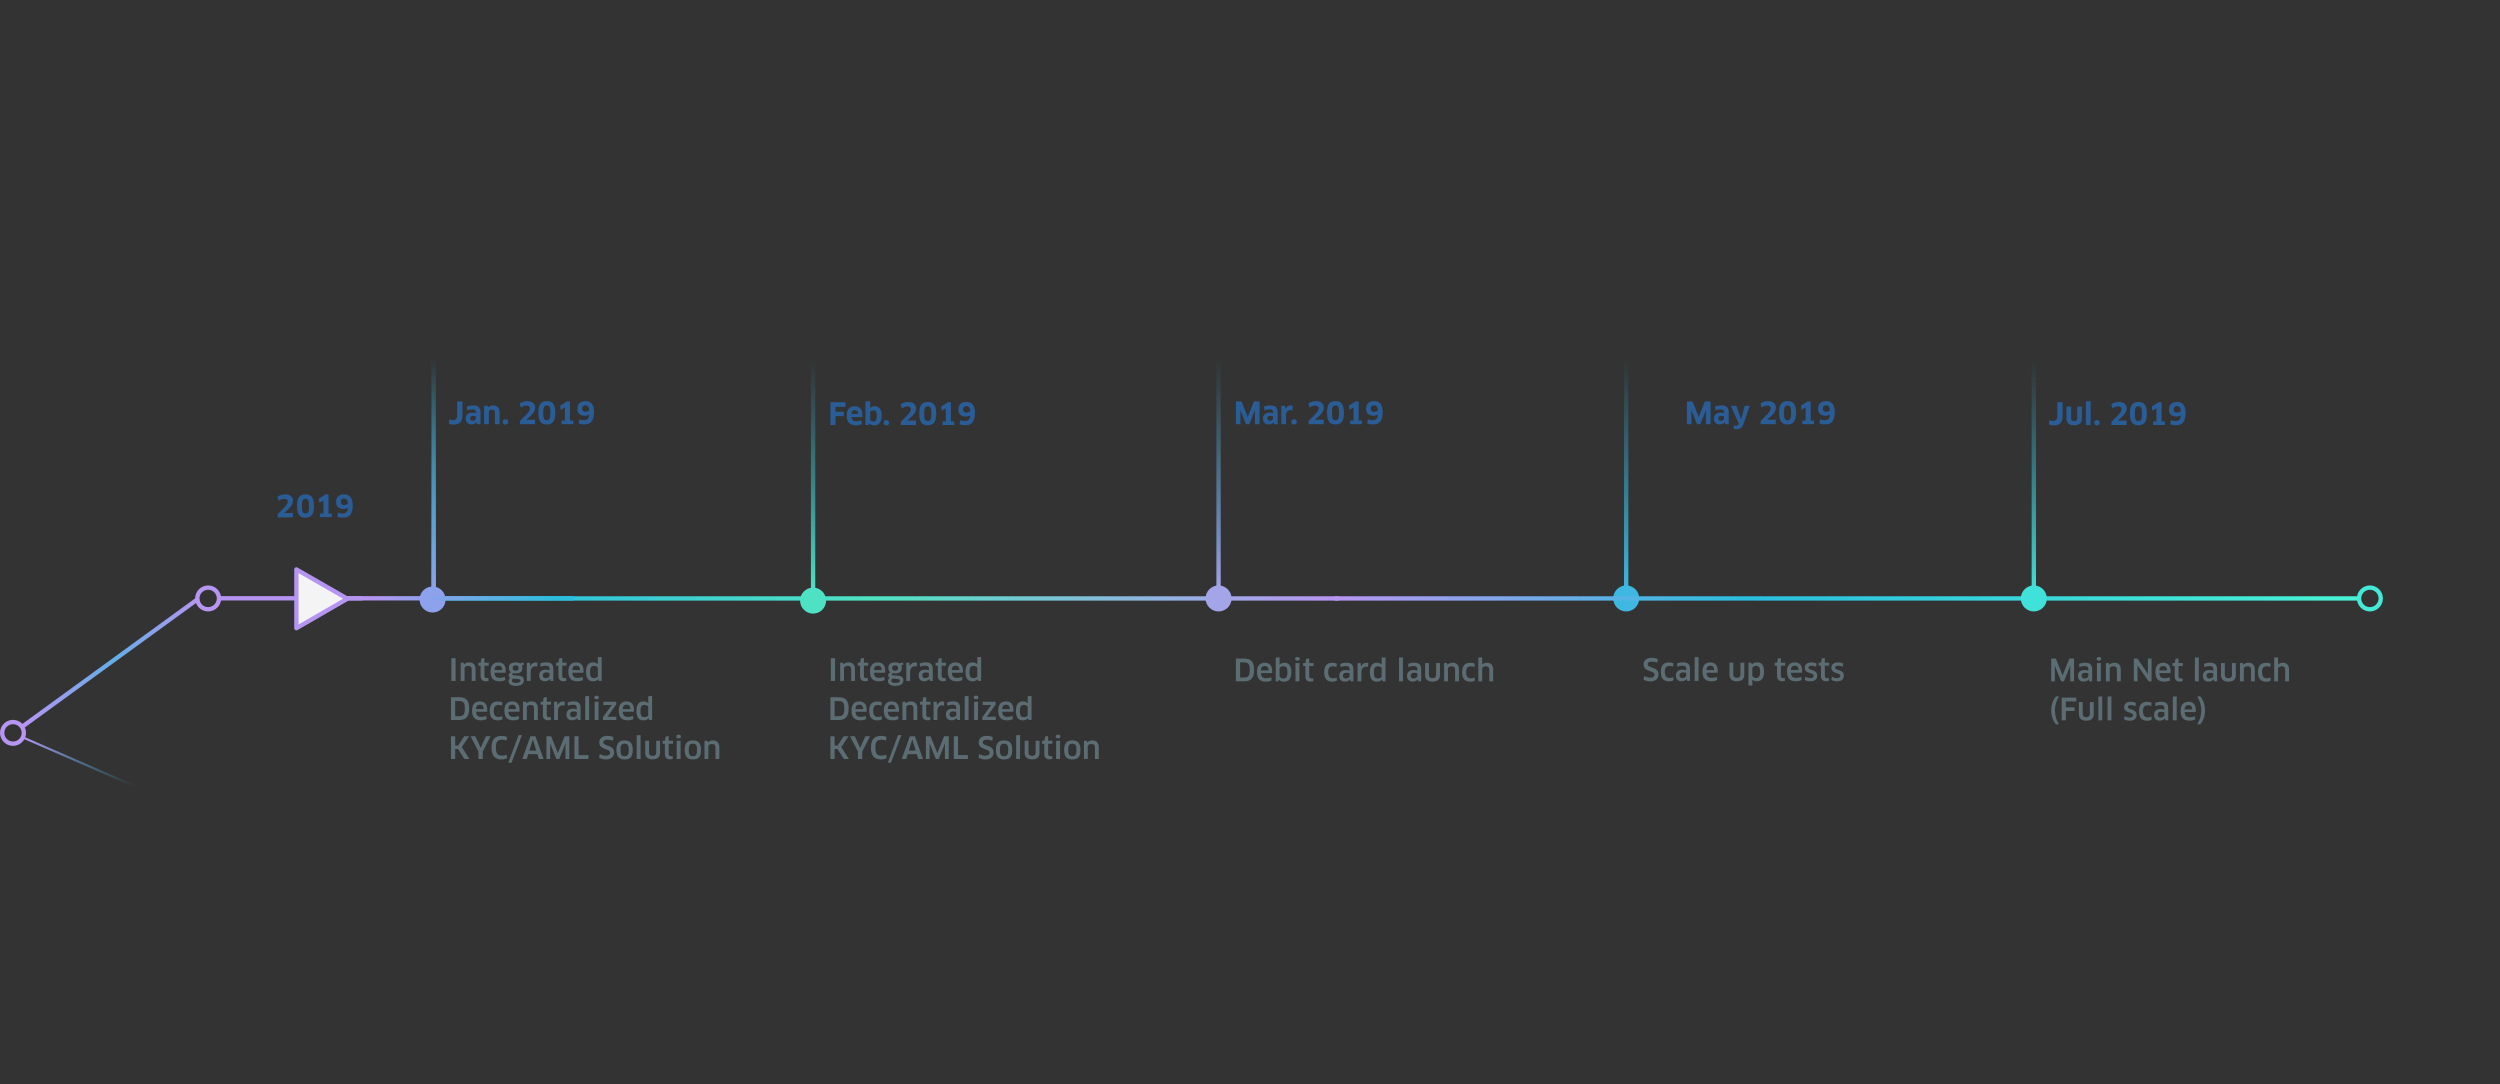 <?xml version="1.0" encoding="UTF-8"?>
<svg width="1153px" height="500px" viewBox="0 0 1153 500" version="1.1" xmlns="http://www.w3.org/2000/svg" xmlns:xlink="http://www.w3.org/1999/xlink">
    <rect x="0" y="0" width="1153" height="500" fill="#333333" stroke="none"/>
    <!-- Generator: Sketch 48.1 (47250) - http://www.bohemiancoding.com/sketch -->
    <title>2019 copy</title>
    <desc>Created with Sketch.</desc>
    <defs>
        <linearGradient x1="98.633%" y1="2.40447662e-09%" x2="5.978%" y2="2.40447662e-09%" id="linearGradient-1">
            <stop stop-color="#B796F2" offset="0%"></stop>
            <stop stop-color="#50E3C2" offset="54.227%"></stop>
            <stop stop-color="#2CBEDF" offset="100%"></stop>
        </linearGradient>
        <linearGradient x1="49.997%" y1="49.999%" x2="-0.003%" y2="-0.001%" id="linearGradient-2">
            <stop stop-color="#2CBEDF" stop-opacity="0" offset="0%"></stop>
            <stop stop-color="#B996F4" offset="100%"></stop>
        </linearGradient>
        <linearGradient x1="100%" y1="0%" x2="3.69%" y2="100.685%" id="linearGradient-3">
            <stop stop-color="#B795F2" offset="0%"></stop>
            <stop stop-color="#62AEE7" offset="47.887%"></stop>
            <stop stop-color="#B895F4" offset="100%"></stop>
        </linearGradient>
        <linearGradient x1="10.622%" y1="100%" x2="92.032%" y2="100%" id="linearGradient-4">
            <stop stop-color="#B695F2" offset="0%"></stop>
            <stop stop-color="#2CBEDF" offset="100%"></stop>
        </linearGradient>
        <linearGradient x1="-6.25277607e-10%" y1="99.996%" x2="-6.25277607e-10%" y2="12.955%" id="linearGradient-5">
            <stop stop-color="#4EE1C4" offset="0%"></stop>
            <stop stop-color="#29B0D5" stop-opacity="0" offset="100%"></stop>
        </linearGradient>
        <linearGradient x1="-6.25277607e-10%" y1="99.996%" x2="-6.25277607e-10%" y2="12.955%" id="linearGradient-6">
            <stop stop-color="#A4A4E9" offset="0%"></stop>
            <stop stop-color="#29B0D5" stop-opacity="0" offset="100%"></stop>
        </linearGradient>
        <linearGradient x1="-6.25277607e-10%" y1="99.996%" x2="-6.25277607e-10%" y2="12.955%" id="linearGradient-7">
            <stop stop-color="#3FB8E2" offset="0%"></stop>
            <stop stop-color="#29B0D5" stop-opacity="0" offset="100%"></stop>
        </linearGradient>
        <linearGradient x1="-0.002%" y1="2.40447662e-09%" x2="94.948%" y2="2.40447662e-09%" id="linearGradient-8">
            <stop stop-color="#BA96F4" offset="0%"></stop>
            <stop stop-color="#2CBEDF" offset="100%"></stop>
        </linearGradient>
        <linearGradient x1="-0.002%" y1="2.40447662e-09%" x2="93.838%" y2="2.40447662e-09%" id="linearGradient-9">
            <stop stop-color="#2CBEDF" offset="0%"></stop>
            <stop stop-color="#48F0D5" offset="100%"></stop>
        </linearGradient>
        <linearGradient x1="-6.25277607e-10%" y1="99.996%" x2="-6.25277607e-10%" y2="12.955%" id="linearGradient-10">
            <stop stop-color="#40E1D8" offset="0%"></stop>
            <stop stop-color="#29B0D5" stop-opacity="0" offset="100%"></stop>
        </linearGradient>
        <linearGradient x1="-6.25277607e-10%" y1="99.996%" x2="-6.25277607e-10%" y2="12.955%" id="linearGradient-11">
            <stop stop-color="#2CBEDF" offset="0%"></stop>
            <stop stop-color="#29B0D5" stop-opacity="0" offset="100%"></stop>
        </linearGradient>
        <linearGradient x1="-6.25277607e-10%" y1="99.996%" x2="-6.25277607e-10%" y2="12.955%" id="linearGradient-12">
            <stop stop-color="#8DA1ED" offset="0%"></stop>
            <stop stop-color="#29B0D5" stop-opacity="0" offset="100%"></stop>
        </linearGradient>
    </defs>
    <g id="Page-1" stroke="none" stroke-width="1" fill="none" fill-rule="evenodd">
        <g id="2019-copy">
            <g id="Group" transform="translate(0, 150)">
                <path d="M199.5,132.5 C196.186,132.5 193.5,129.814 193.5,126.5 C193.5,123.186 196.186,120.5 199.5,120.5 C202.814,120.5 205.5,123.186 205.5,126.5 C205.5,129.814 202.814,132.5 199.5,132.5 Z" id="Oval-8-Copy-32" fill="#8DA1ED" fill-rule="nonzero"></path>
                <polygon id="Stroke-49-Copy-8" fill="url(#linearGradient-1)" fill-rule="nonzero" points="204 127 204 125 617.5 125 617.5 127"></polygon>
                <path d="M167.1,124.927 L167.1,126.927 L101.5,126.927 C100.924,126.927 100.5,126.503 100.5,125.927 C100.5,125.351 100.924,124.927 101.5,124.927 L167.1,124.927 Z" id="Shape" fill="#B695F2" fill-rule="nonzero"></path>
                <polygon id="Shape" stroke="#B695F2" stroke-width="2" fill="#F4F4F4" fill-rule="nonzero" stroke-linecap="round" stroke-linejoin="round" points="136.7 112.627 160.2 126.127 136.7 139.727"></polygon>
                <g id="Group-2" transform="translate(128, 78)" fill="#2A5C96">
                    <path d="M7.112,3.08 C7.112,4.984 5.446,6.566 3.066,8.554 L3.066,8.596 L7.098,8.596 L7.056,10.626 L0.084,10.626 L0.084,9.114 C2.604,6.622 4.732,4.858 4.732,3.304 C4.732,2.576 4.256,2.058 3.08,2.058 C2.156,2.058 1.316,2.436 0.546,2.982 L0,1.106 C0.868,0.448 2.072,0 3.5,0 C5.908,0 7.112,1.246 7.112,3.08 Z" id="Path"></path>
                    <path d="M16.798,5.418 C16.798,9.184 15.608,10.766 12.878,10.766 C10.134,10.766 9,9.184 9,5.418 C9,1.47 10.134,0 12.906,0 C15.622,0 16.798,1.47 16.798,5.418 Z M14.544,5.39 C14.544,2.52 14.026,2.016 12.906,2.016 C11.758,2.016 11.24,2.562 11.24,5.39 C11.24,8.33 11.758,8.806 12.906,8.806 C14.026,8.806 14.544,8.274 14.544,5.39 Z" id="Combined-Shape"></path>
                    <polygon id="Path" points="19.602 10.5 19.602 8.848 21.156 8.848 21.156 2.786 19.238 3.892 19 1.988 22.122 0 23.508 0 23.508 8.848 25.034 8.848 25.034 10.5"></polygon>
                    <path d="M34.672,4.956 C34.672,9.058 33.188,10.752 30.234,10.752 C29.086,10.752 28.344,10.598 27.574,10.262 L27.896,8.386 C28.582,8.666 29.212,8.806 30.01,8.806 C31.634,8.806 32.306,8.008 32.46,6.216 L32.432,6.188 C31.858,6.566 31.158,6.734 30.332,6.734 C28.078,6.734 27,5.446 27,3.514 C27,1.358 28.176,0 30.724,0 C33.23,0 34.672,1.624 34.672,4.956 Z M32.404,4.228 C32.39,2.492 31.732,1.932 30.682,1.932 C29.702,1.932 29.184,2.394 29.184,3.43 C29.184,4.41 29.646,4.928 30.766,4.928 C31.494,4.928 32.082,4.69 32.404,4.228 Z" id="Combined-Shape"></path>
                </g>
                <path d="M11.247,190.958 C10.994,190.848 10.878,190.553 10.988,190.3 C11.098,190.047 11.393,189.931 11.646,190.042 L112.646,234.042 C112.899,234.152 113.015,234.447 112.905,234.7 C112.795,234.953 112.5,235.069 112.247,234.958 L11.247,190.958 Z" id="Stroke-74-Copy-2" fill="url(#linearGradient-2)" fill-rule="nonzero"></path>
                <path d="M90.451,125.631 C90.93,125.358 91.541,125.525 91.815,126.004 C92.089,126.484 91.922,127.095 91.442,127.368 L10.942,185.869 C10.462,186.142 9.852,185.975 9.578,185.496 C9.304,185.016 9.471,184.405 9.951,184.131 L90.451,125.631 Z" id="Stroke-74-Copy-11" fill="url(#linearGradient-3)" fill-rule="nonzero"></path>
                <path d="M6,193 C8.761,193 11,190.761 11,188 C11,185.239 8.761,183 6,183 C3.239,183 1,185.239 1,188 C1,190.761 3.239,193 6,193 Z M6,194 C2.686,194 0,191.314 0,188 C0,184.686 2.686,182 6,182 C9.314,182 12,184.686 12,188 C12,191.314 9.314,194 6,194 Z M6,193 C3.239,193 1,190.761 1,188 C1,185.239 3.239,183 6,183 C8.761,183 11,185.239 11,188 C11,190.761 8.761,193 6,193 Z M6,192 C8.209,192 10,190.209 10,188 C10,185.791 8.209,184 6,184 C3.791,184 2,185.791 2,188 C2,190.209 3.791,192 6,192 Z" id="Oval-8-Copy-31" fill="#B795F2" fill-rule="nonzero"></path>
                <path d="M96,131 C98.761,131 101,128.761 101,126 C101,123.239 98.761,121 96,121 C93.239,121 91,123.239 91,126 C91,128.761 93.239,131 96,131 Z M96,132 C92.686,132 90,129.314 90,126 C90,122.686 92.686,120 96,120 C99.314,120 102,122.686 102,126 C102,129.314 99.314,132 96,132 Z M96,131 C93.239,131 91,128.761 91,126 C91,123.239 93.239,121 96,121 C98.761,121 101,123.239 101,126 C101,128.761 98.761,131 96,131 Z M96,130 C98.209,130 100,128.209 100,126 C100,123.791 98.209,122 96,122 C93.791,122 92,123.791 92,126 C92,128.209 93.791,130 96,130 Z" id="Oval-8-Copy-31-Copy" fill="#B795F2" fill-rule="nonzero"></path>
                <path d="M264,124.927 C264.576,124.927 265,125.351 265,125.927 C265,126.503 264.576,126.927 264,126.927 L160.3,126.927 L160.3,124.927 L264,124.927 Z" id="Shape" fill="url(#linearGradient-4)" fill-rule="nonzero"></path>
                <path d="M208.168,164.06 L208.168,153.56 L210.128,153.56 L210.128,164.06 L208.168,164.06 Z M219.322,164.06 L217.544,164.06 L217.544,158.614 C217.544,157.55 216.97,157.102 215.934,157.102 C215.304,157.102 214.604,157.382 214.254,157.872 L214.254,164.06 L212.476,164.06 L212.476,155.674 L213.75,155.576 L214.03,156.388 C214.66,155.8 215.514,155.478 216.424,155.478 C218.202,155.478 219.322,156.556 219.322,158.6 L219.322,164.06 Z M225.408,157.004 L223.434,157.004 L223.434,161.694 C223.434,162.436 223.826,162.744 224.54,162.744 C224.764,162.744 225.072,162.702 225.226,162.646 L225.338,163.976 C225.058,164.102 224.54,164.2 224.022,164.2 C222.44,164.2 221.656,163.29 221.656,161.736 L221.656,157.004 L220.606,157.004 L220.606,155.632 L221.712,155.632 L222.034,153.658 L223.434,153.518 L223.434,155.632 L225.408,155.632 L225.408,157.004 Z M230.319,164.214 C227.477,164.214 226.245,162.716 226.245,159.692 C226.245,157.018 227.421,155.492 229.857,155.492 C231.929,155.492 233.259,156.71 233.259,159.398 C233.259,159.664 233.245,160 233.217,160.252 L228.093,160.252 C228.177,162.016 228.919,162.632 230.529,162.632 C231.355,162.632 232.083,162.478 232.797,162.17 L233.007,163.64 C232.293,163.99 231.369,164.214 230.319,164.214 Z M228.051,159.048 L231.621,159.048 C231.593,157.564 230.921,157.004 229.871,157.004 C228.653,157.004 228.135,157.62 228.051,159.048 Z M237.805,160.588 C237.427,160.588 237.049,160.56 236.699,160.49 C236.419,160.602 236.251,160.784 236.251,160.994 C236.251,161.232 236.447,161.428 236.881,161.456 L238.911,161.596 C240.913,161.736 241.627,162.436 241.627,163.682 C241.627,165.306 240.577,166.328 237.889,166.328 C235.537,166.328 234.543,165.404 234.543,164.102 C234.543,163.556 234.795,163.038 235.271,162.646 C234.893,162.408 234.613,162.002 234.613,161.442 C234.613,160.882 234.949,160.364 235.649,160.07 L235.663,160.042 C235.075,159.664 234.697,159.048 234.697,158.068 C234.697,156.514 235.551,155.492 237.805,155.492 C238.533,155.492 239.303,155.604 239.891,155.982 L241.291,155.478 L241.669,156.36 L240.731,157.06 C240.843,157.34 240.899,157.676 240.899,158.068 C240.899,159.678 240.045,160.588 237.805,160.588 Z M238.603,163.136 L236.573,162.982 C236.251,163.248 236.069,163.584 236.069,163.878 C236.069,164.578 236.587,164.956 237.847,164.956 C239.583,164.956 240.017,164.55 240.017,163.948 C240.017,163.472 239.751,163.22 238.603,163.136 Z M237.819,156.864 C236.811,156.864 236.447,157.256 236.447,158.096 C236.447,159.076 236.993,159.328 237.777,159.328 C238.869,159.328 239.191,158.95 239.191,158.096 C239.191,157.186 238.785,156.864 237.819,156.864 Z M244.745,164.06 L242.967,164.06 L242.967,155.688 L244.395,155.604 L244.549,157.186 L244.591,157.186 C245.109,156.094 245.977,155.506 247.013,155.506 C247.363,155.506 247.671,155.548 247.895,155.618 L247.783,157.424 C247.517,157.34 247.209,157.284 246.901,157.284 C245.683,157.284 244.745,158.236 244.745,159.818 L244.745,164.06 Z M253.841,164.06 L253.687,163.164 L253.645,163.15 C253.127,163.808 252.273,164.2 251.265,164.2 C249.697,164.2 248.661,163.332 248.661,161.456 C248.661,159.874 249.725,158.852 251.685,158.852 C252.343,158.852 252.959,158.964 253.435,159.118 L253.435,158.488 C253.435,157.438 252.931,157.018 251.671,157.018 C250.761,157.018 250.103,157.158 249.333,157.494 L249.179,156.024 C250.005,155.66 250.943,155.478 251.993,155.478 C254.345,155.478 255.199,156.486 255.199,158.754 L255.199,164.06 L253.841,164.06 Z M253.435,161.582 L253.435,160.35 C253.225,160.252 252.707,160.112 252.007,160.112 C250.859,160.112 250.341,160.574 250.341,161.428 C250.341,162.408 250.929,162.758 251.755,162.758 C252.637,162.758 253.435,162.198 253.435,161.582 Z M261.286,157.004 L259.312,157.004 L259.312,161.694 C259.312,162.436 259.704,162.744 260.418,162.744 C260.642,162.744 260.95,162.702 261.104,162.646 L261.216,163.976 C260.936,164.102 260.418,164.2 259.9,164.2 C258.318,164.2 257.534,163.29 257.534,161.736 L257.534,157.004 L256.484,157.004 L256.484,155.632 L257.59,155.632 L257.912,153.658 L259.312,153.518 L259.312,155.632 L261.286,155.632 L261.286,157.004 Z M266.196,164.214 C263.354,164.214 262.122,162.716 262.122,159.692 C262.122,157.018 263.298,155.492 265.734,155.492 C267.806,155.492 269.136,156.71 269.136,159.398 C269.136,159.664 269.122,160 269.094,160.252 L263.97,160.252 C264.054,162.016 264.796,162.632 266.406,162.632 C267.232,162.632 267.96,162.478 268.674,162.17 L268.884,163.64 C268.17,163.99 267.246,164.214 266.196,164.214 Z M263.928,159.048 L267.498,159.048 C267.47,157.564 266.798,157.004 265.748,157.004 C264.53,157.004 264.012,157.62 263.928,159.048 Z M277.49,164.06 L276.104,164.06 L275.908,163.262 L275.866,163.248 C275.348,163.878 274.592,164.228 273.514,164.228 C271.302,164.228 270.28,162.828 270.28,159.818 C270.28,157.018 271.316,155.478 273.5,155.478 C274.354,155.478 275.138,155.772 275.712,156.332 L275.74,156.304 L275.712,155.184 L275.712,153.098 L277.49,153 L277.49,164.06 Z M275.712,161.904 L275.712,157.886 C275.404,157.424 274.788,157.116 274.018,157.116 C272.632,157.116 272.128,157.844 272.128,159.888 C272.128,162.03 272.576,162.744 274.004,162.744 C274.97,162.744 275.488,162.296 275.712,161.904 Z M216.4,176.768 C216.4,180.576 214.874,182.06 211.808,182.06 L208,182.06 L208,171.56 L211.78,171.56 C215.042,171.56 216.4,173.114 216.4,176.768 Z M214.384,176.754 C214.384,174.038 213.656,173.338 211.766,173.338 L209.932,173.338 L209.932,180.296 L211.766,180.296 C213.586,180.296 214.384,179.666 214.384,176.754 Z M221.786,182.214 C218.944,182.214 217.712,180.716 217.712,177.692 C217.712,175.018 218.888,173.492 221.324,173.492 C223.396,173.492 224.726,174.71 224.726,177.398 C224.726,177.664 224.712,178 224.684,178.252 L219.56,178.252 C219.644,180.016 220.386,180.632 221.996,180.632 C222.822,180.632 223.55,180.478 224.264,180.17 L224.474,181.64 C223.76,181.99 222.836,182.214 221.786,182.214 Z M219.518,177.048 L223.088,177.048 C223.06,175.564 222.388,175.004 221.338,175.004 C220.12,175.004 219.602,175.62 219.518,177.048 Z M231.666,173.884 L231.554,175.452 C231.092,175.256 230.532,175.13 230,175.13 C228.306,175.13 227.718,175.886 227.718,177.832 C227.718,179.89 228.516,180.674 229.958,180.674 C230.56,180.674 231.148,180.534 231.61,180.282 L231.736,181.71 C231.246,182.032 230.476,182.242 229.58,182.242 C227.144,182.242 225.87,180.842 225.87,177.832 C225.87,175.018 227.004,173.506 229.622,173.506 C230.35,173.506 231.12,173.66 231.666,173.884 Z M236.689,182.214 C233.847,182.214 232.615,180.716 232.615,177.692 C232.615,175.018 233.791,173.492 236.227,173.492 C238.299,173.492 239.629,174.71 239.629,177.398 C239.629,177.664 239.615,178 239.587,178.252 L234.463,178.252 C234.547,180.016 235.289,180.632 236.899,180.632 C237.725,180.632 238.453,180.478 239.167,180.17 L239.377,181.64 C238.663,181.99 237.739,182.214 236.689,182.214 Z M234.421,177.048 L237.991,177.048 C237.963,175.564 237.291,175.004 236.241,175.004 C235.023,175.004 234.505,175.62 234.421,177.048 Z M248.053,182.06 L246.275,182.06 L246.275,176.614 C246.275,175.55 245.701,175.102 244.665,175.102 C244.035,175.102 243.335,175.382 242.985,175.872 L242.985,182.06 L241.207,182.06 L241.207,173.674 L242.481,173.576 L242.761,174.388 C243.391,173.8 244.245,173.478 245.155,173.478 C246.933,173.478 248.053,174.556 248.053,176.6 L248.053,182.06 Z M254.139,175.004 L252.165,175.004 L252.165,179.694 C252.165,180.436 252.557,180.744 253.271,180.744 C253.495,180.744 253.803,180.702 253.957,180.646 L254.069,181.976 C253.789,182.102 253.271,182.2 252.753,182.2 C251.171,182.2 250.387,181.29 250.387,179.736 L250.387,175.004 L249.337,175.004 L249.337,173.632 L250.443,173.632 L250.765,171.658 L252.165,171.518 L252.165,173.632 L254.139,173.632 L254.139,175.004 Z M257.327,182.06 L255.549,182.06 L255.549,173.688 L256.977,173.604 L257.131,175.186 L257.173,175.186 C257.691,174.094 258.559,173.506 259.595,173.506 C259.945,173.506 260.253,173.548 260.477,173.618 L260.365,175.424 C260.099,175.34 259.791,175.284 259.483,175.284 C258.265,175.284 257.327,176.236 257.327,177.818 L257.327,182.06 Z M266.424,182.06 L266.27,181.164 L266.228,181.15 C265.71,181.808 264.856,182.2 263.848,182.2 C262.28,182.2 261.244,181.332 261.244,179.456 C261.244,177.874 262.308,176.852 264.268,176.852 C264.926,176.852 265.542,176.964 266.018,177.118 L266.018,176.488 C266.018,175.438 265.514,175.018 264.254,175.018 C263.344,175.018 262.686,175.158 261.916,175.494 L261.762,174.024 C262.588,173.66 263.526,173.478 264.576,173.478 C266.928,173.478 267.782,174.486 267.782,176.754 L267.782,182.06 L266.424,182.06 Z M266.018,179.582 L266.018,178.35 C265.808,178.252 265.29,178.112 264.59,178.112 C263.442,178.112 262.924,178.574 262.924,179.428 C262.924,180.408 263.512,180.758 264.338,180.758 C265.22,180.758 266.018,180.198 266.018,179.582 Z M271.698,182.06 L269.906,182.06 L269.906,171.098 L271.698,171 L271.698,182.06 Z M276.048,182.06 L274.242,182.06 L274.242,173.688 L276.048,173.59 L276.048,182.06 Z M276.216,171.686 C276.216,172.246 275.88,172.512 275.152,172.512 C274.438,172.512 274.088,172.302 274.088,171.686 C274.088,171.14 274.438,170.832 275.152,170.832 C275.88,170.832 276.216,171.14 276.216,171.686 Z M284.192,174.906 L280.818,179.638 L280.146,180.506 L280.16,180.548 L284.29,180.548 L284.234,182.06 L278.074,182.06 L278.074,180.786 L281.462,176.068 L282.134,175.186 L282.12,175.158 L278.2,175.158 L278.27,173.632 L284.192,173.632 L284.192,174.906 Z M289.453,182.214 C286.611,182.214 285.379,180.716 285.379,177.692 C285.379,175.018 286.555,173.492 288.991,173.492 C291.063,173.492 292.393,174.71 292.393,177.398 C292.393,177.664 292.379,178 292.351,178.252 L287.227,178.252 C287.311,180.016 288.053,180.632 289.663,180.632 C290.489,180.632 291.217,180.478 291.931,180.17 L292.141,181.64 C291.427,181.99 290.503,182.214 289.453,182.214 Z M287.185,177.048 L290.755,177.048 C290.727,175.564 290.055,175.004 289.005,175.004 C287.787,175.004 287.269,175.62 287.185,177.048 Z M300.747,182.06 L299.361,182.06 L299.165,181.262 L299.123,181.248 C298.605,181.878 297.849,182.228 296.771,182.228 C294.559,182.228 293.537,180.828 293.537,177.818 C293.537,175.018 294.573,173.478 296.757,173.478 C297.611,173.478 298.395,173.772 298.969,174.332 L298.997,174.304 L298.969,173.184 L298.969,171.098 L300.747,171 L300.747,182.06 Z M298.969,179.904 L298.969,175.886 C298.661,175.424 298.045,175.116 297.275,175.116 C295.889,175.116 295.385,175.844 295.385,177.888 C295.385,180.03 295.833,180.744 297.261,180.744 C298.227,180.744 298.745,180.296 298.969,179.904 Z M216.54,200.06 L214.188,200.06 L211.234,195.454 L209.932,195.454 L209.932,200.06 L208,200.06 L208,189.56 L209.932,189.56 L209.932,193.844 L211.276,193.844 L214.104,189.56 L216.358,189.56 L212.998,194.544 L216.54,200.06 Z M217.026,189.56 L219.21,189.56 L221.226,193.844 L221.688,194.866 L221.73,194.866 L222.164,193.83 L224.138,189.56 L226.252,189.56 L222.654,196.616 L222.654,200.06 L220.68,200.06 L220.68,196.616 L217.026,189.56 Z M233.864,189.84 L233.654,191.534 C233.108,191.324 232.338,191.156 231.526,191.156 C229.482,191.156 228.712,192.024 228.712,194.74 C228.712,197.624 229.51,198.506 231.568,198.506 C232.38,198.506 233.08,198.324 233.682,198.058 L233.906,199.668 C233.22,200.004 232.226,200.256 231.316,200.256 C228.166,200.256 226.682,198.506 226.682,194.726 C226.682,191.17 228.152,189.378 231.428,189.378 C232.282,189.378 233.276,189.588 233.864,189.84 Z M239.181,189.028 L240.721,189.028 L235.919,201.782 L234.421,201.782 L239.181,189.028 Z M248.529,200.06 L247.843,197.806 L243.643,197.806 L242.943,200.06 L240.885,200.06 L244.623,189.56 L246.933,189.56 L250.699,200.06 L248.529,200.06 Z M245.743,190.974 L245.421,192.066 L244.147,196.168 L247.339,196.168 L246.079,192.066 L245.785,190.974 L245.743,190.974 Z M252.025,189.56 L254.181,189.56 L256.869,196.252 L257.275,197.302 L257.317,197.302 L257.709,196.252 L260.425,189.56 L262.567,189.56 L262.567,200.06 L260.803,200.06 L260.803,193.998 L260.831,192.864 L260.789,192.85 L260.383,193.914 L257.919,200.06 L256.603,200.06 L254.153,193.914 L253.747,192.85 L253.719,192.864 L253.733,193.998 L253.733,200.06 L252.025,200.06 L252.025,189.56 Z M266.847,198.282 L271.425,198.282 L271.383,200.06 L264.901,200.06 L264.901,189.56 L266.847,189.56 L266.847,198.282 Z M283.248,196.98 C283.248,199.01 281.876,200.256 279.496,200.256 C278.292,200.256 277.2,199.962 276.332,199.472 L276.598,197.75 C277.48,198.254 278.418,198.534 279.482,198.534 C280.784,198.534 281.386,198.016 281.386,197.106 C281.386,195.132 276.388,195.986 276.388,192.472 C276.388,190.764 277.494,189.378 280.028,189.378 C281.064,189.378 282.114,189.588 282.898,189.938 L282.646,191.604 C281.792,191.296 280.966,191.128 280.126,191.128 C278.698,191.128 278.25,191.702 278.25,192.374 C278.25,194.292 283.248,193.41 283.248,196.98 Z M291.826,195.874 C291.826,198.996 290.706,200.256 288.088,200.256 C285.484,200.256 284.308,198.996 284.308,195.874 C284.308,192.766 285.484,191.478 288.088,191.478 C290.706,191.478 291.826,192.766 291.826,195.874 Z M286.156,195.874 C286.156,198.086 286.702,198.758 288.088,198.758 C289.474,198.758 289.992,198.086 289.992,195.874 C289.992,193.662 289.474,192.99 288.088,192.99 C286.688,192.99 286.156,193.662 286.156,195.874 Z M295.434,200.06 L293.642,200.06 L293.642,189.098 L295.434,189 L295.434,200.06 Z M304.419,191.632 L304.419,197.176 C304.419,199.15 303.299,200.214 300.989,200.214 C298.679,200.214 297.573,199.108 297.573,197.176 L297.573,191.632 L299.351,191.632 L299.351,197.134 C299.351,198.1 299.883,198.604 301.003,198.604 C302.095,198.604 302.641,198.114 302.641,197.134 L302.641,191.632 L304.419,191.632 Z M310.379,193.004 L308.405,193.004 L308.405,197.694 C308.405,198.436 308.797,198.744 309.511,198.744 C309.735,198.744 310.043,198.702 310.197,198.646 L310.309,199.976 C310.029,200.102 309.511,200.2 308.993,200.2 C307.411,200.2 306.627,199.29 306.627,197.736 L306.627,193.004 L305.577,193.004 L305.577,191.632 L306.683,191.632 L307.005,189.658 L308.405,189.518 L308.405,191.632 L310.379,191.632 L310.379,193.004 Z M313.889,200.06 L312.083,200.06 L312.083,191.688 L313.889,191.59 L313.889,200.06 Z M314.057,189.686 C314.057,190.246 313.721,190.512 312.993,190.512 C312.279,190.512 311.929,190.302 311.929,189.686 C311.929,189.14 312.279,188.832 312.993,188.832 C313.721,188.832 314.057,189.14 314.057,189.686 Z M323.307,195.874 C323.307,198.996 322.187,200.256 319.569,200.256 C316.965,200.256 315.789,198.996 315.789,195.874 C315.789,192.766 316.965,191.478 319.569,191.478 C322.187,191.478 323.307,192.766 323.307,195.874 Z M317.637,195.874 C317.637,198.086 318.183,198.758 319.569,198.758 C320.955,198.758 321.473,198.086 321.473,195.874 C321.473,193.662 320.955,192.99 319.569,192.99 C318.169,192.99 317.637,193.662 317.637,195.874 Z M331.76,200.06 L329.982,200.06 L329.982,194.614 C329.982,193.55 329.408,193.102 328.372,193.102 C327.742,193.102 327.042,193.382 326.692,193.872 L326.692,200.06 L324.914,200.06 L324.914,191.674 L326.188,191.576 L326.468,192.388 C327.098,191.8 327.952,191.478 328.862,191.478 C330.64,191.478 331.76,192.556 331.76,194.6 L331.76,200.06 Z" id="Integrated-Decentral" fill="#5B6C72"></path>
                <path d="M389.958,37.632 L385.352,37.632 L385.352,39.9 L389.188,39.9 L389.16,41.916 L385.352,41.916 L385.352,46.004 L383,46.004 L383,35.504 L389.916,35.504 L389.958,37.632 Z M394.727,46.158 C391.801,46.158 390.499,44.618 390.499,41.65 C390.499,38.948 391.689,37.366 394.237,37.366 C396.407,37.366 397.737,38.626 397.737,41.314 C397.737,41.636 397.723,42.042 397.681,42.336 L392.739,42.336 C392.851,43.75 393.537,44.282 394.993,44.282 C395.791,44.282 396.533,44.142 397.261,43.862 L397.499,45.612 C396.785,45.934 395.805,46.158 394.727,46.158 Z M392.697,40.894 L395.749,40.894 C395.721,39.648 395.161,39.172 394.251,39.172 C393.201,39.172 392.795,39.662 392.697,40.894 Z M406.622,41.734 C406.622,44.842 405.334,46.172 403.164,46.172 C402.212,46.172 401.428,45.822 400.91,45.304 L400.63,46.004 L399.16,46.004 L399.16,35.098 L401.33,35 L401.33,36.974 L401.302,38.094 L401.344,38.122 C401.918,37.604 402.66,37.366 403.43,37.366 C405.39,37.366 406.622,38.626 406.622,41.734 Z M404.382,41.776 C404.382,39.662 403.836,39.27 402.8,39.27 C402.17,39.27 401.638,39.536 401.33,39.984 L401.33,43.694 C401.596,44.1 402.086,44.422 402.814,44.422 C403.794,44.422 404.382,43.974 404.382,41.776 Z M410.047,44.954 C410.047,45.71 409.683,46.172 408.801,46.172 C407.919,46.172 407.541,45.836 407.541,44.954 C407.541,44.184 407.919,43.75 408.801,43.75 C409.683,43.75 410.047,44.184 410.047,44.954 Z M422.497,38.458 C422.497,40.362 420.831,41.944 418.451,43.932 L418.451,43.974 L422.483,43.974 L422.441,46.004 L415.469,46.004 L415.469,44.492 C417.989,42 420.117,40.236 420.117,38.682 C420.117,37.954 419.641,37.436 418.465,37.436 C417.541,37.436 416.701,37.814 415.931,38.36 L415.385,36.484 C416.253,35.826 417.457,35.378 418.885,35.378 C421.293,35.378 422.497,36.624 422.497,38.458 Z M431.788,40.796 C431.788,44.562 430.598,46.144 427.868,46.144 C425.124,46.144 423.99,44.562 423.99,40.796 C423.99,36.848 425.124,35.378 427.896,35.378 C430.612,35.378 431.788,36.848 431.788,40.796 Z M429.534,40.768 C429.534,37.898 429.016,37.394 427.896,37.394 C426.748,37.394 426.23,37.94 426.23,40.768 C426.23,43.708 426.748,44.184 427.896,44.184 C429.016,44.184 429.534,43.652 429.534,40.768 Z M434.667,46.004 L434.667,44.352 L436.221,44.352 L436.221,38.29 L434.303,39.396 L434.065,37.492 L437.187,35.504 L438.573,35.504 L438.573,44.352 L440.099,44.352 L440.099,46.004 L434.667,46.004 Z M449.656,40.334 C449.656,44.436 448.172,46.13 445.218,46.13 C444.07,46.13 443.328,45.976 442.558,45.64 L442.88,43.764 C443.566,44.044 444.196,44.184 444.994,44.184 C446.618,44.184 447.29,43.386 447.444,41.594 L447.416,41.566 C446.842,41.944 446.142,42.112 445.316,42.112 C443.062,42.112 441.984,40.824 441.984,38.892 C441.984,36.736 443.16,35.378 445.708,35.378 C448.214,35.378 449.656,37.002 449.656,40.334 Z M447.388,39.606 C447.374,37.87 446.716,37.31 445.666,37.31 C444.686,37.31 444.168,37.772 444.168,38.808 C444.168,39.788 444.63,40.306 445.75,40.306 C446.478,40.306 447.066,40.068 447.388,39.606 Z" id="Feb.-2019" fill="#2A5C96"></path>
                <path d="M213.258,35.126 L213.258,41.776 C213.258,44.716 211.676,45.822 209.086,45.822 C208.218,45.822 207.532,45.654 207,45.374 L207.126,43.386 C207.504,43.61 208.05,43.75 208.722,43.75 C210.122,43.75 210.85,43.148 210.85,41.734 L210.85,35.126 L213.258,35.126 Z M219.945,45.626 L219.777,44.814 L219.735,44.8 C219.217,45.416 218.405,45.766 217.439,45.766 C215.829,45.766 214.807,44.856 214.807,42.952 C214.807,41.384 215.899,40.306 217.831,40.306 C218.461,40.306 219.007,40.404 219.455,40.544 L219.455,40.054 C219.455,39.2 219.007,38.808 217.845,38.808 C216.907,38.808 216.291,38.948 215.507,39.27 L215.325,37.534 C216.179,37.17 217.145,36.974 218.237,36.974 C220.743,36.974 221.611,38.052 221.611,40.376 L221.611,45.626 L219.945,45.626 Z M219.455,43.05 L219.455,41.986 C219.245,41.902 218.825,41.804 218.251,41.804 C217.285,41.804 216.837,42.182 216.837,42.924 C216.837,43.75 217.327,44.044 218.041,44.044 C218.783,44.044 219.455,43.596 219.455,43.05 Z M230.426,45.626 L228.256,45.626 L228.256,40.222 C228.256,39.284 227.78,38.906 226.884,38.906 C226.338,38.906 225.75,39.144 225.456,39.55 L225.456,45.626 L223.272,45.626 L223.272,37.184 L224.84,37.086 L225.162,37.814 C225.792,37.268 226.618,36.974 227.5,36.974 C229.292,36.974 230.426,38.108 230.426,40.222 L230.426,45.626 Z M234.355,44.576 C234.355,45.332 233.991,45.794 233.109,45.794 C232.227,45.794 231.849,45.458 231.849,44.576 C231.849,43.806 232.227,43.372 233.109,43.372 C233.991,43.372 234.355,43.806 234.355,44.576 Z M246.805,38.08 C246.805,39.984 245.139,41.566 242.759,43.554 L242.759,43.596 L246.791,43.596 L246.749,45.626 L239.777,45.626 L239.777,44.114 C242.297,41.622 244.425,39.858 244.425,38.304 C244.425,37.576 243.949,37.058 242.773,37.058 C241.849,37.058 241.009,37.436 240.239,37.982 L239.693,36.106 C240.561,35.448 241.765,35 243.193,35 C245.601,35 246.805,36.246 246.805,38.08 Z M256.096,40.418 C256.096,44.184 254.906,45.766 252.176,45.766 C249.432,45.766 248.298,44.184 248.298,40.418 C248.298,36.47 249.432,35 252.204,35 C254.92,35 256.096,36.47 256.096,40.418 Z M253.842,40.39 C253.842,37.52 253.324,37.016 252.204,37.016 C251.056,37.016 250.538,37.562 250.538,40.39 C250.538,43.33 251.056,43.806 252.204,43.806 C253.324,43.806 253.842,43.274 253.842,40.39 Z M258.975,45.626 L258.975,43.974 L260.529,43.974 L260.529,37.912 L258.611,39.018 L258.373,37.114 L261.495,35.126 L262.881,35.126 L262.881,43.974 L264.407,43.974 L264.407,45.626 L258.975,45.626 Z M273.964,39.956 C273.964,44.058 272.48,45.752 269.526,45.752 C268.378,45.752 267.636,45.598 266.866,45.262 L267.188,43.386 C267.874,43.666 268.504,43.806 269.302,43.806 C270.926,43.806 271.598,43.008 271.752,41.216 L271.724,41.188 C271.15,41.566 270.45,41.734 269.624,41.734 C267.37,41.734 266.292,40.446 266.292,38.514 C266.292,36.358 267.468,35 270.016,35 C272.522,35 273.964,36.624 273.964,39.956 Z M271.696,39.228 C271.682,37.492 271.024,36.932 269.974,36.932 C268.994,36.932 268.476,37.394 268.476,38.43 C268.476,39.41 268.938,39.928 270.058,39.928 C270.786,39.928 271.374,39.69 271.696,39.228 Z" id="Jan.-2019" fill="#2A5C96"></path>
                <path d="M570,35.126 L572.604,35.126 L575.04,41.258 L575.432,42.308 L575.474,42.308 L575.866,41.258 L578.316,35.126 L580.92,35.126 L580.92,45.626 L578.764,45.626 L578.764,40.278 L578.792,39.144 L578.75,39.13 L578.358,40.194 L576.202,45.626 L574.634,45.626 L572.492,40.208 L572.1,39.144 L572.072,39.158 L572.086,40.292 L572.086,45.626 L570,45.626 L570,35.126 Z M587.607,45.626 L587.439,44.814 L587.397,44.8 C586.879,45.416 586.067,45.766 585.101,45.766 C583.491,45.766 582.469,44.856 582.469,42.952 C582.469,41.384 583.561,40.306 585.493,40.306 C586.123,40.306 586.669,40.404 587.117,40.544 L587.117,40.054 C587.117,39.2 586.669,38.808 585.507,38.808 C584.569,38.808 583.953,38.948 583.169,39.27 L582.987,37.534 C583.841,37.17 584.807,36.974 585.899,36.974 C588.405,36.974 589.273,38.052 589.273,40.376 L589.273,45.626 L587.607,45.626 Z M587.117,43.05 L587.117,41.986 C586.907,41.902 586.487,41.804 585.913,41.804 C584.947,41.804 584.499,42.182 584.499,42.924 C584.499,43.75 584.989,44.044 585.703,44.044 C586.445,44.044 587.117,43.596 587.117,43.05 Z M593.118,45.626 L590.934,45.626 L590.934,37.198 L592.67,37.114 L592.866,38.528 L592.908,38.528 C593.44,37.506 594.266,37.002 595.232,37.002 C595.61,37.002 595.932,37.058 596.156,37.128 L596.016,39.27 C595.75,39.186 595.428,39.13 595.092,39.13 C593.958,39.13 593.118,39.956 593.118,41.37 L593.118,45.626 Z M598.083,44.576 C598.083,45.332 597.719,45.794 596.837,45.794 C595.955,45.794 595.577,45.458 595.577,44.576 C595.577,43.806 595.955,43.372 596.837,43.372 C597.719,43.372 598.083,43.806 598.083,44.576 Z M610.533,38.08 C610.533,39.984 608.867,41.566 606.487,43.554 L606.487,43.596 L610.519,43.596 L610.477,45.626 L603.505,45.626 L603.505,44.114 C606.025,41.622 608.153,39.858 608.153,38.304 C608.153,37.576 607.677,37.058 606.501,37.058 C605.577,37.058 604.737,37.436 603.967,37.982 L603.421,36.106 C604.289,35.448 605.493,35 606.921,35 C609.329,35 610.533,36.246 610.533,38.08 Z M619.824,40.418 C619.824,44.184 618.634,45.766 615.904,45.766 C613.16,45.766 612.026,44.184 612.026,40.418 C612.026,36.47 613.16,35 615.932,35 C618.648,35 619.824,36.47 619.824,40.418 Z M617.57,40.39 C617.57,37.52 617.052,37.016 615.932,37.016 C614.784,37.016 614.266,37.562 614.266,40.39 C614.266,43.33 614.784,43.806 615.932,43.806 C617.052,43.806 617.57,43.274 617.57,40.39 Z M622.703,45.626 L622.703,43.974 L624.257,43.974 L624.257,37.912 L622.339,39.018 L622.101,37.114 L625.223,35.126 L626.609,35.126 L626.609,43.974 L628.135,43.974 L628.135,45.626 L622.703,45.626 Z M637.692,39.956 C637.692,44.058 636.208,45.752 633.254,45.752 C632.106,45.752 631.364,45.598 630.594,45.262 L630.916,43.386 C631.602,43.666 632.232,43.806 633.03,43.806 C634.654,43.806 635.326,43.008 635.48,41.216 L635.452,41.188 C634.878,41.566 634.178,41.734 633.352,41.734 C631.098,41.734 630.02,40.446 630.02,38.514 C630.02,36.358 631.196,35 633.744,35 C636.25,35 637.692,36.624 637.692,39.956 Z M635.424,39.228 C635.41,37.492 634.752,36.932 633.702,36.932 C632.722,36.932 632.204,37.394 632.204,38.43 C632.204,39.41 632.666,39.928 633.786,39.928 C634.514,39.928 635.102,39.69 635.424,39.228 Z" id="Mar.-2019" fill="#2A5C96"></path>
                <path d="M778,35.126 L780.604,35.126 L783.04,41.258 L783.432,42.308 L783.474,42.308 L783.866,41.258 L786.316,35.126 L788.92,35.126 L788.92,45.626 L786.764,45.626 L786.764,40.278 L786.792,39.144 L786.75,39.13 L786.358,40.194 L784.202,45.626 L782.634,45.626 L780.492,40.208 L780.1,39.144 L780.072,39.158 L780.086,40.292 L780.086,45.626 L778,45.626 L778,35.126 Z M795.607,45.626 L795.439,44.814 L795.397,44.8 C794.879,45.416 794.067,45.766 793.101,45.766 C791.491,45.766 790.469,44.856 790.469,42.952 C790.469,41.384 791.561,40.306 793.493,40.306 C794.123,40.306 794.669,40.404 795.117,40.544 L795.117,40.054 C795.117,39.2 794.669,38.808 793.507,38.808 C792.569,38.808 791.953,38.948 791.169,39.27 L790.987,37.534 C791.841,37.17 792.807,36.974 793.899,36.974 C796.405,36.974 797.273,38.052 797.273,40.376 L797.273,45.626 L795.607,45.626 Z M795.117,43.05 L795.117,41.986 C794.907,41.902 794.487,41.804 793.913,41.804 C792.947,41.804 792.499,42.182 792.499,42.924 C792.499,43.75 792.989,44.044 793.703,44.044 C794.445,44.044 795.117,43.596 795.117,43.05 Z M800.6,46.354 C801.188,46.354 801.622,46.186 801.902,45.542 L801.944,45.43 L798.29,37.142 L800.768,37.142 L802.616,42.322 L802.98,43.386 L803.022,43.386 L803.288,42.294 L804.674,37.142 L806.984,37.142 L804.072,45.556 C803.442,47.278 802.448,47.978 800.992,47.978 C800.474,47.978 799.97,47.894 799.55,47.712 L799.718,46.172 C800.026,46.298 800.306,46.354 800.6,46.354 Z M819.028,38.08 C819.028,39.984 817.362,41.566 814.982,43.554 L814.982,43.596 L819.014,43.596 L818.972,45.626 L812,45.626 L812,44.114 C814.52,41.622 816.648,39.858 816.648,38.304 C816.648,37.576 816.172,37.058 814.996,37.058 C814.072,37.058 813.232,37.436 812.462,37.982 L811.916,36.106 C812.784,35.448 813.988,35 815.416,35 C817.824,35 819.028,36.246 819.028,38.08 Z M828.319,40.418 C828.319,44.184 827.129,45.766 824.399,45.766 C821.655,45.766 820.521,44.184 820.521,40.418 C820.521,36.47 821.655,35 824.427,35 C827.143,35 828.319,36.47 828.319,40.418 Z M826.065,40.39 C826.065,37.52 825.547,37.016 824.427,37.016 C823.279,37.016 822.761,37.562 822.761,40.39 C822.761,43.33 823.279,43.806 824.427,43.806 C825.547,43.806 826.065,43.274 826.065,40.39 Z M831.198,45.626 L831.198,43.974 L832.752,43.974 L832.752,37.912 L830.834,39.018 L830.596,37.114 L833.718,35.126 L835.104,35.126 L835.104,43.974 L836.63,43.974 L836.63,45.626 L831.198,45.626 Z M846.187,39.956 C846.187,44.058 844.703,45.752 841.749,45.752 C840.601,45.752 839.859,45.598 839.089,45.262 L839.411,43.386 C840.097,43.666 840.727,43.806 841.525,43.806 C843.149,43.806 843.821,43.008 843.975,41.216 L843.947,41.188 C843.373,41.566 842.673,41.734 841.847,41.734 C839.593,41.734 838.515,40.446 838.515,38.514 C838.515,36.358 839.691,35 842.239,35 C844.745,35 846.187,36.624 846.187,39.956 Z M843.919,39.228 C843.905,37.492 843.247,36.932 842.197,36.932 C841.217,36.932 840.699,37.394 840.699,38.43 C840.699,39.41 841.161,39.928 842.281,39.928 C843.009,39.928 843.597,39.69 843.919,39.228 Z" id="May-2019" fill="#2A5C96"></path>
                <path d="M951.258,35.504 L951.258,42.154 C951.258,45.094 949.676,46.2 947.086,46.2 C946.218,46.2 945.532,46.032 945,45.752 L945.126,43.764 C945.504,43.988 946.05,44.128 946.722,44.128 C948.122,44.128 948.85,43.526 948.85,42.112 L948.85,35.504 L951.258,35.504 Z M960.185,37.52 L960.185,43.008 C960.185,45.066 959.023,46.158 956.615,46.158 C954.207,46.158 953.045,45.024 953.045,43.008 L953.045,37.52 L955.215,37.52 L955.215,42.966 C955.215,43.806 955.663,44.24 956.615,44.24 C957.567,44.24 958.015,43.834 958.015,42.966 L958.015,37.52 L960.185,37.52 Z M964.212,46.004 L962.014,46.004 L962.014,35.098 L964.212,35 L964.212,46.004 Z M968.393,44.954 C968.393,45.71 968.029,46.172 967.147,46.172 C966.265,46.172 965.887,45.836 965.887,44.954 C965.887,44.184 966.265,43.75 967.147,43.75 C968.029,43.75 968.393,44.184 968.393,44.954 Z M980.843,38.458 C980.843,40.362 979.177,41.944 976.797,43.932 L976.797,43.974 L980.829,43.974 L980.787,46.004 L973.815,46.004 L973.815,44.492 C976.335,42 978.463,40.236 978.463,38.682 C978.463,37.954 977.987,37.436 976.811,37.436 C975.887,37.436 975.047,37.814 974.277,38.36 L973.731,36.484 C974.599,35.826 975.803,35.378 977.231,35.378 C979.639,35.378 980.843,36.624 980.843,38.458 Z M990.134,40.796 C990.134,44.562 988.944,46.144 986.214,46.144 C983.47,46.144 982.336,44.562 982.336,40.796 C982.336,36.848 983.47,35.378 986.242,35.378 C988.958,35.378 990.134,36.848 990.134,40.796 Z M987.88,40.768 C987.88,37.898 987.362,37.394 986.242,37.394 C985.094,37.394 984.576,37.94 984.576,40.768 C984.576,43.708 985.094,44.184 986.242,44.184 C987.362,44.184 987.88,43.652 987.88,40.768 Z M993.013,46.004 L993.013,44.352 L994.567,44.352 L994.567,38.29 L992.649,39.396 L992.411,37.492 L995.533,35.504 L996.919,35.504 L996.919,44.352 L998.445,44.352 L998.445,46.004 L993.013,46.004 Z M1008.002,40.334 C1008.002,44.436 1006.518,46.13 1003.564,46.13 C1002.416,46.13 1001.674,45.976 1000.904,45.64 L1001.226,43.764 C1001.912,44.044 1002.542,44.184 1003.34,44.184 C1004.964,44.184 1005.636,43.386 1005.79,41.594 L1005.762,41.566 C1005.188,41.944 1004.488,42.112 1003.662,42.112 C1001.408,42.112 1000.33,40.824 1000.33,38.892 C1000.33,36.736 1001.506,35.378 1004.054,35.378 C1006.56,35.378 1008.002,37.002 1008.002,40.334 Z M1005.734,39.606 C1005.72,37.87 1005.062,37.31 1004.012,37.31 C1003.032,37.31 1002.514,37.772 1002.514,38.808 C1002.514,39.788 1002.976,40.306 1004.096,40.306 C1004.824,40.306 1005.412,40.068 1005.734,39.606 Z" id="Jul.-2019" fill="#2A5C96"></path>
                <path d="M383.168,164.06 L383.168,153.56 L385.128,153.56 L385.128,164.06 L383.168,164.06 Z M394.322,164.06 L392.544,164.06 L392.544,158.614 C392.544,157.55 391.97,157.102 390.934,157.102 C390.304,157.102 389.604,157.382 389.254,157.872 L389.254,164.06 L387.476,164.06 L387.476,155.674 L388.75,155.576 L389.03,156.388 C389.66,155.8 390.514,155.478 391.424,155.478 C393.202,155.478 394.322,156.556 394.322,158.6 L394.322,164.06 Z M400.408,157.004 L398.434,157.004 L398.434,161.694 C398.434,162.436 398.826,162.744 399.54,162.744 C399.764,162.744 400.072,162.702 400.226,162.646 L400.338,163.976 C400.058,164.102 399.54,164.2 399.022,164.2 C397.44,164.2 396.656,163.29 396.656,161.736 L396.656,157.004 L395.606,157.004 L395.606,155.632 L396.712,155.632 L397.034,153.658 L398.434,153.518 L398.434,155.632 L400.408,155.632 L400.408,157.004 Z M405.319,164.214 C402.477,164.214 401.245,162.716 401.245,159.692 C401.245,157.018 402.421,155.492 404.857,155.492 C406.929,155.492 408.259,156.71 408.259,159.398 C408.259,159.664 408.245,160 408.217,160.252 L403.093,160.252 C403.177,162.016 403.919,162.632 405.529,162.632 C406.355,162.632 407.083,162.478 407.797,162.17 L408.007,163.64 C407.293,163.99 406.369,164.214 405.319,164.214 Z M403.051,159.048 L406.621,159.048 C406.593,157.564 405.921,157.004 404.871,157.004 C403.653,157.004 403.135,157.62 403.051,159.048 Z M412.805,160.588 C412.427,160.588 412.049,160.56 411.699,160.49 C411.419,160.602 411.251,160.784 411.251,160.994 C411.251,161.232 411.447,161.428 411.881,161.456 L413.911,161.596 C415.913,161.736 416.627,162.436 416.627,163.682 C416.627,165.306 415.577,166.328 412.889,166.328 C410.537,166.328 409.543,165.404 409.543,164.102 C409.543,163.556 409.795,163.038 410.271,162.646 C409.893,162.408 409.613,162.002 409.613,161.442 C409.613,160.882 409.949,160.364 410.649,160.07 L410.663,160.042 C410.075,159.664 409.697,159.048 409.697,158.068 C409.697,156.514 410.551,155.492 412.805,155.492 C413.533,155.492 414.303,155.604 414.891,155.982 L416.291,155.478 L416.669,156.36 L415.731,157.06 C415.843,157.34 415.899,157.676 415.899,158.068 C415.899,159.678 415.045,160.588 412.805,160.588 Z M413.603,163.136 L411.573,162.982 C411.251,163.248 411.069,163.584 411.069,163.878 C411.069,164.578 411.587,164.956 412.847,164.956 C414.583,164.956 415.017,164.55 415.017,163.948 C415.017,163.472 414.751,163.22 413.603,163.136 Z M412.819,156.864 C411.811,156.864 411.447,157.256 411.447,158.096 C411.447,159.076 411.993,159.328 412.777,159.328 C413.869,159.328 414.191,158.95 414.191,158.096 C414.191,157.186 413.785,156.864 412.819,156.864 Z M419.745,164.06 L417.967,164.06 L417.967,155.688 L419.395,155.604 L419.549,157.186 L419.591,157.186 C420.109,156.094 420.977,155.506 422.013,155.506 C422.363,155.506 422.671,155.548 422.895,155.618 L422.783,157.424 C422.517,157.34 422.209,157.284 421.901,157.284 C420.683,157.284 419.745,158.236 419.745,159.818 L419.745,164.06 Z M428.841,164.06 L428.687,163.164 L428.645,163.15 C428.127,163.808 427.273,164.2 426.265,164.2 C424.697,164.2 423.661,163.332 423.661,161.456 C423.661,159.874 424.725,158.852 426.685,158.852 C427.343,158.852 427.959,158.964 428.435,159.118 L428.435,158.488 C428.435,157.438 427.931,157.018 426.671,157.018 C425.761,157.018 425.103,157.158 424.333,157.494 L424.179,156.024 C425.005,155.66 425.943,155.478 426.993,155.478 C429.345,155.478 430.199,156.486 430.199,158.754 L430.199,164.06 L428.841,164.06 Z M428.435,161.582 L428.435,160.35 C428.225,160.252 427.707,160.112 427.007,160.112 C425.859,160.112 425.341,160.574 425.341,161.428 C425.341,162.408 425.929,162.758 426.755,162.758 C427.637,162.758 428.435,162.198 428.435,161.582 Z M436.286,157.004 L434.312,157.004 L434.312,161.694 C434.312,162.436 434.704,162.744 435.418,162.744 C435.642,162.744 435.95,162.702 436.104,162.646 L436.216,163.976 C435.936,164.102 435.418,164.2 434.9,164.2 C433.318,164.2 432.534,163.29 432.534,161.736 L432.534,157.004 L431.484,157.004 L431.484,155.632 L432.59,155.632 L432.912,153.658 L434.312,153.518 L434.312,155.632 L436.286,155.632 L436.286,157.004 Z M441.196,164.214 C438.354,164.214 437.122,162.716 437.122,159.692 C437.122,157.018 438.298,155.492 440.734,155.492 C442.806,155.492 444.136,156.71 444.136,159.398 C444.136,159.664 444.122,160 444.094,160.252 L438.97,160.252 C439.054,162.016 439.796,162.632 441.406,162.632 C442.232,162.632 442.96,162.478 443.674,162.17 L443.884,163.64 C443.17,163.99 442.246,164.214 441.196,164.214 Z M438.928,159.048 L442.498,159.048 C442.47,157.564 441.798,157.004 440.748,157.004 C439.53,157.004 439.012,157.62 438.928,159.048 Z M452.49,164.06 L451.104,164.06 L450.908,163.262 L450.866,163.248 C450.348,163.878 449.592,164.228 448.514,164.228 C446.302,164.228 445.28,162.828 445.28,159.818 C445.28,157.018 446.316,155.478 448.5,155.478 C449.354,155.478 450.138,155.772 450.712,156.332 L450.74,156.304 L450.712,155.184 L450.712,153.098 L452.49,153 L452.49,164.06 Z M450.712,161.904 L450.712,157.886 C450.404,157.424 449.788,157.116 449.018,157.116 C447.632,157.116 447.128,157.844 447.128,159.888 C447.128,162.03 447.576,162.744 449.004,162.744 C449.97,162.744 450.488,162.296 450.712,161.904 Z M391.4,176.768 C391.4,180.576 389.874,182.06 386.808,182.06 L383,182.06 L383,171.56 L386.78,171.56 C390.042,171.56 391.4,173.114 391.4,176.768 Z M389.384,176.754 C389.384,174.038 388.656,173.338 386.766,173.338 L384.932,173.338 L384.932,180.296 L386.766,180.296 C388.586,180.296 389.384,179.666 389.384,176.754 Z M396.786,182.214 C393.944,182.214 392.712,180.716 392.712,177.692 C392.712,175.018 393.888,173.492 396.324,173.492 C398.396,173.492 399.726,174.71 399.726,177.398 C399.726,177.664 399.712,178 399.684,178.252 L394.56,178.252 C394.644,180.016 395.386,180.632 396.996,180.632 C397.822,180.632 398.55,180.478 399.264,180.17 L399.474,181.64 C398.76,181.99 397.836,182.214 396.786,182.214 Z M394.518,177.048 L398.088,177.048 C398.06,175.564 397.388,175.004 396.338,175.004 C395.12,175.004 394.602,175.62 394.518,177.048 Z M406.666,173.884 L406.554,175.452 C406.092,175.256 405.532,175.13 405,175.13 C403.306,175.13 402.718,175.886 402.718,177.832 C402.718,179.89 403.516,180.674 404.958,180.674 C405.56,180.674 406.148,180.534 406.61,180.282 L406.736,181.71 C406.246,182.032 405.476,182.242 404.58,182.242 C402.144,182.242 400.87,180.842 400.87,177.832 C400.87,175.018 402.004,173.506 404.622,173.506 C405.35,173.506 406.12,173.66 406.666,173.884 Z M411.689,182.214 C408.847,182.214 407.615,180.716 407.615,177.692 C407.615,175.018 408.791,173.492 411.227,173.492 C413.299,173.492 414.629,174.71 414.629,177.398 C414.629,177.664 414.615,178 414.587,178.252 L409.463,178.252 C409.547,180.016 410.289,180.632 411.899,180.632 C412.725,180.632 413.453,180.478 414.167,180.17 L414.377,181.64 C413.663,181.99 412.739,182.214 411.689,182.214 Z M409.421,177.048 L412.991,177.048 C412.963,175.564 412.291,175.004 411.241,175.004 C410.023,175.004 409.505,175.62 409.421,177.048 Z M423.053,182.06 L421.275,182.06 L421.275,176.614 C421.275,175.55 420.701,175.102 419.665,175.102 C419.035,175.102 418.335,175.382 417.985,175.872 L417.985,182.06 L416.207,182.06 L416.207,173.674 L417.481,173.576 L417.761,174.388 C418.391,173.8 419.245,173.478 420.155,173.478 C421.933,173.478 423.053,174.556 423.053,176.6 L423.053,182.06 Z M429.139,175.004 L427.165,175.004 L427.165,179.694 C427.165,180.436 427.557,180.744 428.271,180.744 C428.495,180.744 428.803,180.702 428.957,180.646 L429.069,181.976 C428.789,182.102 428.271,182.2 427.753,182.2 C426.171,182.2 425.387,181.29 425.387,179.736 L425.387,175.004 L424.337,175.004 L424.337,173.632 L425.443,173.632 L425.765,171.658 L427.165,171.518 L427.165,173.632 L429.139,173.632 L429.139,175.004 Z M432.327,182.06 L430.549,182.06 L430.549,173.688 L431.977,173.604 L432.131,175.186 L432.173,175.186 C432.691,174.094 433.559,173.506 434.595,173.506 C434.945,173.506 435.253,173.548 435.477,173.618 L435.365,175.424 C435.099,175.34 434.791,175.284 434.483,175.284 C433.265,175.284 432.327,176.236 432.327,177.818 L432.327,182.06 Z M441.424,182.06 L441.27,181.164 L441.228,181.15 C440.71,181.808 439.856,182.2 438.848,182.2 C437.28,182.2 436.244,181.332 436.244,179.456 C436.244,177.874 437.308,176.852 439.268,176.852 C439.926,176.852 440.542,176.964 441.018,177.118 L441.018,176.488 C441.018,175.438 440.514,175.018 439.254,175.018 C438.344,175.018 437.686,175.158 436.916,175.494 L436.762,174.024 C437.588,173.66 438.526,173.478 439.576,173.478 C441.928,173.478 442.782,174.486 442.782,176.754 L442.782,182.06 L441.424,182.06 Z M441.018,179.582 L441.018,178.35 C440.808,178.252 440.29,178.112 439.59,178.112 C438.442,178.112 437.924,178.574 437.924,179.428 C437.924,180.408 438.512,180.758 439.338,180.758 C440.22,180.758 441.018,180.198 441.018,179.582 Z M446.698,182.06 L444.906,182.06 L444.906,171.098 L446.698,171 L446.698,182.06 Z M451.048,182.06 L449.242,182.06 L449.242,173.688 L451.048,173.59 L451.048,182.06 Z M451.216,171.686 C451.216,172.246 450.88,172.512 450.152,172.512 C449.438,172.512 449.088,172.302 449.088,171.686 C449.088,171.14 449.438,170.832 450.152,170.832 C450.88,170.832 451.216,171.14 451.216,171.686 Z M459.192,174.906 L455.818,179.638 L455.146,180.506 L455.16,180.548 L459.29,180.548 L459.234,182.06 L453.074,182.06 L453.074,180.786 L456.462,176.068 L457.134,175.186 L457.12,175.158 L453.2,175.158 L453.27,173.632 L459.192,173.632 L459.192,174.906 Z M464.453,182.214 C461.611,182.214 460.379,180.716 460.379,177.692 C460.379,175.018 461.555,173.492 463.991,173.492 C466.063,173.492 467.393,174.71 467.393,177.398 C467.393,177.664 467.379,178 467.351,178.252 L462.227,178.252 C462.311,180.016 463.053,180.632 464.663,180.632 C465.489,180.632 466.217,180.478 466.931,180.17 L467.141,181.64 C466.427,181.99 465.503,182.214 464.453,182.214 Z M462.185,177.048 L465.755,177.048 C465.727,175.564 465.055,175.004 464.005,175.004 C462.787,175.004 462.269,175.62 462.185,177.048 Z M475.747,182.06 L474.361,182.06 L474.165,181.262 L474.123,181.248 C473.605,181.878 472.849,182.228 471.771,182.228 C469.559,182.228 468.537,180.828 468.537,177.818 C468.537,175.018 469.573,173.478 471.757,173.478 C472.611,173.478 473.395,173.772 473.969,174.332 L473.997,174.304 L473.969,173.184 L473.969,171.098 L475.747,171 L475.747,182.06 Z M473.969,179.904 L473.969,175.886 C473.661,175.424 473.045,175.116 472.275,175.116 C470.889,175.116 470.385,175.844 470.385,177.888 C470.385,180.03 470.833,180.744 472.261,180.744 C473.227,180.744 473.745,180.296 473.969,179.904 Z M391.54,200.06 L389.188,200.06 L386.234,195.454 L384.932,195.454 L384.932,200.06 L383,200.06 L383,189.56 L384.932,189.56 L384.932,193.844 L386.276,193.844 L389.104,189.56 L391.358,189.56 L387.998,194.544 L391.54,200.06 Z M392.026,189.56 L394.21,189.56 L396.226,193.844 L396.688,194.866 L396.73,194.866 L397.164,193.83 L399.138,189.56 L401.252,189.56 L397.654,196.616 L397.654,200.06 L395.68,200.06 L395.68,196.616 L392.026,189.56 Z M408.864,189.84 L408.654,191.534 C408.108,191.324 407.338,191.156 406.526,191.156 C404.482,191.156 403.712,192.024 403.712,194.74 C403.712,197.624 404.51,198.506 406.568,198.506 C407.38,198.506 408.08,198.324 408.682,198.058 L408.906,199.668 C408.22,200.004 407.226,200.256 406.316,200.256 C403.166,200.256 401.682,198.506 401.682,194.726 C401.682,191.17 403.152,189.378 406.428,189.378 C407.282,189.378 408.276,189.588 408.864,189.84 Z M414.181,189.028 L415.721,189.028 L410.919,201.782 L409.421,201.782 L414.181,189.028 Z M423.529,200.06 L422.843,197.806 L418.643,197.806 L417.943,200.06 L415.885,200.06 L419.623,189.56 L421.933,189.56 L425.699,200.06 L423.529,200.06 Z M420.743,190.974 L420.421,192.066 L419.147,196.168 L422.339,196.168 L421.079,192.066 L420.785,190.974 L420.743,190.974 Z M427.025,189.56 L429.181,189.56 L431.869,196.252 L432.275,197.302 L432.317,197.302 L432.709,196.252 L435.425,189.56 L437.567,189.56 L437.567,200.06 L435.803,200.06 L435.803,193.998 L435.831,192.864 L435.789,192.85 L435.383,193.914 L432.919,200.06 L431.603,200.06 L429.153,193.914 L428.747,192.85 L428.719,192.864 L428.733,193.998 L428.733,200.06 L427.025,200.06 L427.025,189.56 Z M441.847,198.282 L446.425,198.282 L446.383,200.06 L439.901,200.06 L439.901,189.56 L441.847,189.56 L441.847,198.282 Z M458.248,196.98 C458.248,199.01 456.876,200.256 454.496,200.256 C453.292,200.256 452.2,199.962 451.332,199.472 L451.598,197.75 C452.48,198.254 453.418,198.534 454.482,198.534 C455.784,198.534 456.386,198.016 456.386,197.106 C456.386,195.132 451.388,195.986 451.388,192.472 C451.388,190.764 452.494,189.378 455.028,189.378 C456.064,189.378 457.114,189.588 457.898,189.938 L457.646,191.604 C456.792,191.296 455.966,191.128 455.126,191.128 C453.698,191.128 453.25,191.702 453.25,192.374 C453.25,194.292 458.248,193.41 458.248,196.98 Z M466.826,195.874 C466.826,198.996 465.706,200.256 463.088,200.256 C460.484,200.256 459.308,198.996 459.308,195.874 C459.308,192.766 460.484,191.478 463.088,191.478 C465.706,191.478 466.826,192.766 466.826,195.874 Z M461.156,195.874 C461.156,198.086 461.702,198.758 463.088,198.758 C464.474,198.758 464.992,198.086 464.992,195.874 C464.992,193.662 464.474,192.99 463.088,192.99 C461.688,192.99 461.156,193.662 461.156,195.874 Z M470.434,200.06 L468.642,200.06 L468.642,189.098 L470.434,189 L470.434,200.06 Z M479.419,191.632 L479.419,197.176 C479.419,199.15 478.299,200.214 475.989,200.214 C473.679,200.214 472.573,199.108 472.573,197.176 L472.573,191.632 L474.351,191.632 L474.351,197.134 C474.351,198.1 474.883,198.604 476.003,198.604 C477.095,198.604 477.641,198.114 477.641,197.134 L477.641,191.632 L479.419,191.632 Z M485.379,193.004 L483.405,193.004 L483.405,197.694 C483.405,198.436 483.797,198.744 484.511,198.744 C484.735,198.744 485.043,198.702 485.197,198.646 L485.309,199.976 C485.029,200.102 484.511,200.2 483.993,200.2 C482.411,200.2 481.627,199.29 481.627,197.736 L481.627,193.004 L480.577,193.004 L480.577,191.632 L481.683,191.632 L482.005,189.658 L483.405,189.518 L483.405,191.632 L485.379,191.632 L485.379,193.004 Z M488.889,200.06 L487.083,200.06 L487.083,191.688 L488.889,191.59 L488.889,200.06 Z M489.057,189.686 C489.057,190.246 488.721,190.512 487.993,190.512 C487.279,190.512 486.929,190.302 486.929,189.686 C486.929,189.14 487.279,188.832 487.993,188.832 C488.721,188.832 489.057,189.14 489.057,189.686 Z M498.307,195.874 C498.307,198.996 497.187,200.256 494.569,200.256 C491.965,200.256 490.789,198.996 490.789,195.874 C490.789,192.766 491.965,191.478 494.569,191.478 C497.187,191.478 498.307,192.766 498.307,195.874 Z M492.637,195.874 C492.637,198.086 493.183,198.758 494.569,198.758 C495.955,198.758 496.473,198.086 496.473,195.874 C496.473,193.662 495.955,192.99 494.569,192.99 C493.169,192.99 492.637,193.662 492.637,195.874 Z M506.76,200.06 L504.982,200.06 L504.982,194.614 C504.982,193.55 504.408,193.102 503.372,193.102 C502.742,193.102 502.042,193.382 501.692,193.872 L501.692,200.06 L499.914,200.06 L499.914,191.674 L501.188,191.576 L501.468,192.388 C502.098,191.8 502.952,191.478 503.862,191.478 C505.64,191.478 506.76,192.556 506.76,194.6 L506.76,200.06 Z" id="Integrated-Decentral-Copy" fill="#5B6C72"></path>
                <path d="M578.4,158.936 C578.4,162.744 576.874,164.228 573.808,164.228 L570,164.228 L570,153.728 L573.78,153.728 C577.042,153.728 578.4,155.282 578.4,158.936 Z M576.384,158.922 C576.384,156.206 575.656,155.506 573.766,155.506 L571.932,155.506 L571.932,162.464 L573.766,162.464 C575.586,162.464 576.384,161.834 576.384,158.922 Z M583.786,164.382 C580.944,164.382 579.712,162.884 579.712,159.86 C579.712,157.186 580.888,155.66 583.324,155.66 C585.396,155.66 586.726,156.878 586.726,159.566 C586.726,159.832 586.712,160.168 586.684,160.42 L581.56,160.42 C581.644,162.184 582.386,162.8 583.996,162.8 C584.822,162.8 585.55,162.646 586.264,162.338 L586.474,163.808 C585.76,164.158 584.836,164.382 583.786,164.382 Z M581.518,159.216 L585.088,159.216 C585.06,157.732 584.388,157.172 583.338,157.172 C582.12,157.172 581.602,157.788 581.518,159.216 Z M595.57,160 C595.57,163.122 594.31,164.396 592.182,164.396 C591.188,164.396 590.362,164.018 589.83,163.458 L589.578,164.228 L588.374,164.228 L588.374,153.266 L590.152,153.168 L590.152,155.352 L590.124,156.472 L590.166,156.5 C590.754,155.926 591.552,155.66 592.392,155.66 C594.338,155.66 595.57,156.864 595.57,160 Z M593.75,160.028 C593.75,157.732 593.078,157.256 591.888,157.256 C591.132,157.256 590.516,157.564 590.152,158.082 L590.152,162.072 C590.446,162.534 591.034,162.926 591.902,162.926 C593.036,162.926 593.75,162.394 593.75,160.028 Z M599.277,164.228 L597.471,164.228 L597.471,155.856 L599.277,155.758 L599.277,164.228 Z M599.445,153.854 C599.445,154.414 599.109,154.68 598.381,154.68 C597.667,154.68 597.317,154.47 597.317,153.854 C597.317,153.308 597.667,153 598.381,153 C599.109,153 599.445,153.308 599.445,153.854 Z M605.783,157.172 L603.809,157.172 L603.809,161.862 C603.809,162.604 604.201,162.912 604.915,162.912 C605.139,162.912 605.447,162.87 605.601,162.814 L605.713,164.144 C605.433,164.27 604.915,164.368 604.397,164.368 C602.815,164.368 602.031,163.458 602.031,161.904 L602.031,157.172 L600.981,157.172 L600.981,155.8 L602.087,155.8 L602.409,153.826 L603.809,153.686 L603.809,155.8 L605.783,155.8 L605.783,157.172 Z M616.513,156.052 L616.401,157.62 C615.939,157.424 615.379,157.298 614.847,157.298 C613.153,157.298 612.565,158.054 612.565,160 C612.565,162.058 613.363,162.842 614.805,162.842 C615.407,162.842 615.995,162.702 616.457,162.45 L616.583,163.878 C616.093,164.2 615.323,164.41 614.427,164.41 C611.991,164.41 610.717,163.01 610.717,160 C610.717,157.186 611.851,155.674 614.469,155.674 C615.197,155.674 615.967,155.828 616.513,156.052 Z M622.838,164.228 L622.684,163.332 L622.642,163.318 C622.124,163.976 621.27,164.368 620.262,164.368 C618.694,164.368 617.658,163.5 617.658,161.624 C617.658,160.042 618.722,159.02 620.682,159.02 C621.34,159.02 621.956,159.132 622.432,159.286 L622.432,158.656 C622.432,157.606 621.928,157.186 620.668,157.186 C619.758,157.186 619.1,157.326 618.33,157.662 L618.176,156.192 C619.002,155.828 619.94,155.646 620.99,155.646 C623.342,155.646 624.196,156.654 624.196,158.922 L624.196,164.228 L622.838,164.228 Z M622.432,161.75 L622.432,160.518 C622.222,160.42 621.704,160.28 621.004,160.28 C619.856,160.28 619.338,160.742 619.338,161.596 C619.338,162.576 619.926,162.926 620.752,162.926 C621.634,162.926 622.432,162.366 622.432,161.75 Z M627.888,164.228 L626.11,164.228 L626.11,155.856 L627.538,155.772 L627.692,157.354 L627.734,157.354 C628.252,156.262 629.12,155.674 630.156,155.674 C630.506,155.674 630.814,155.716 631.038,155.786 L630.926,157.592 C630.66,157.508 630.352,157.452 630.044,157.452 C628.826,157.452 627.888,158.404 627.888,159.986 L627.888,164.228 Z M639,164.228 L637.614,164.228 L637.418,163.43 L637.376,163.416 C636.858,164.046 636.102,164.396 635.024,164.396 C632.812,164.396 631.79,162.996 631.79,159.986 C631.79,157.186 632.826,155.646 635.01,155.646 C635.864,155.646 636.648,155.94 637.222,156.5 L637.25,156.472 L637.222,155.352 L637.222,153.266 L639,153.168 L639,164.228 Z M637.222,162.072 L637.222,158.054 C636.914,157.592 636.298,157.284 635.528,157.284 C634.142,157.284 633.638,158.012 633.638,160.056 C633.638,162.198 634.086,162.912 635.514,162.912 C636.48,162.912 636.998,162.464 637.222,162.072 Z M647.029,164.228 L645.237,164.228 L645.237,153.266 L647.029,153.168 L647.029,164.228 Z M654.095,164.228 L653.941,163.332 L653.899,163.318 C653.381,163.976 652.527,164.368 651.519,164.368 C649.951,164.368 648.915,163.5 648.915,161.624 C648.915,160.042 649.979,159.02 651.939,159.02 C652.597,159.02 653.213,159.132 653.689,159.286 L653.689,158.656 C653.689,157.606 653.185,157.186 651.925,157.186 C651.015,157.186 650.357,157.326 649.587,157.662 L649.433,156.192 C650.259,155.828 651.197,155.646 652.247,155.646 C654.599,155.646 655.453,156.654 655.453,158.922 L655.453,164.228 L654.095,164.228 Z M653.689,161.75 L653.689,160.518 C653.479,160.42 652.961,160.28 652.261,160.28 C651.113,160.28 650.595,160.742 650.595,161.596 C650.595,162.576 651.183,162.926 652.009,162.926 C652.891,162.926 653.689,162.366 653.689,161.75 Z M664.101,155.8 L664.101,161.344 C664.101,163.318 662.981,164.382 660.671,164.382 C658.361,164.382 657.255,163.276 657.255,161.344 L657.255,155.8 L659.033,155.8 L659.033,161.302 C659.033,162.268 659.565,162.772 660.685,162.772 C661.777,162.772 662.323,162.282 662.323,161.302 L662.323,155.8 L664.101,155.8 Z M672.861,164.228 L671.083,164.228 L671.083,158.782 C671.083,157.718 670.509,157.27 669.473,157.27 C668.843,157.27 668.143,157.55 667.793,158.04 L667.793,164.228 L666.015,164.228 L666.015,155.842 L667.289,155.744 L667.569,156.556 C668.199,155.968 669.053,155.646 669.963,155.646 C671.741,155.646 672.861,156.724 672.861,158.768 L672.861,164.228 Z M680.138,156.052 L680.026,157.62 C679.564,157.424 679.004,157.298 678.472,157.298 C676.778,157.298 676.19,158.054 676.19,160 C676.19,162.058 676.988,162.842 678.43,162.842 C679.032,162.842 679.62,162.702 680.082,162.45 L680.208,163.878 C679.718,164.2 678.948,164.41 678.052,164.41 C675.616,164.41 674.342,163.01 674.342,160 C674.342,157.186 675.476,155.674 678.094,155.674 C678.822,155.674 679.592,155.828 680.138,156.052 Z M688.646,164.228 L686.854,164.228 L686.854,158.768 C686.854,157.788 686.35,157.27 685.258,157.27 C684.516,157.27 683.872,157.606 683.578,158.054 L683.578,164.228 L681.8,164.228 L681.8,153.266 L683.578,153.168 L683.578,155.324 L683.55,156.444 L683.592,156.472 C684.222,155.884 685.02,155.646 685.818,155.646 C687.61,155.646 688.646,156.78 688.646,158.768 L688.646,164.228 Z" id="Debit-card-launch" fill="#5B6C72"></path>
                <path d="M764.916,160.98 C764.916,163.01 763.544,164.256 761.164,164.256 C759.96,164.256 758.868,163.962 758,163.472 L758.266,161.75 C759.148,162.254 760.086,162.534 761.15,162.534 C762.452,162.534 763.054,162.016 763.054,161.106 C763.054,159.132 758.056,159.986 758.056,156.472 C758.056,154.764 759.162,153.378 761.696,153.378 C762.732,153.378 763.782,153.588 764.566,153.938 L764.314,155.604 C763.46,155.296 762.634,155.128 761.794,155.128 C760.366,155.128 759.918,155.702 759.918,156.374 C759.918,158.292 764.916,157.41 764.916,160.98 Z M771.772,155.884 L771.66,157.452 C771.198,157.256 770.638,157.13 770.106,157.13 C768.412,157.13 767.824,157.886 767.824,159.832 C767.824,161.89 768.622,162.674 770.064,162.674 C770.666,162.674 771.254,162.534 771.716,162.282 L771.842,163.71 C771.352,164.032 770.582,164.242 769.686,164.242 C767.25,164.242 765.976,162.842 765.976,159.832 C765.976,157.018 767.11,155.506 769.728,155.506 C770.456,155.506 771.226,155.66 771.772,155.884 Z M778.096,164.06 L777.942,163.164 L777.9,163.15 C777.382,163.808 776.528,164.2 775.52,164.2 C773.952,164.2 772.916,163.332 772.916,161.456 C772.916,159.874 773.98,158.852 775.94,158.852 C776.598,158.852 777.214,158.964 777.69,159.118 L777.69,158.488 C777.69,157.438 777.186,157.018 775.926,157.018 C775.016,157.018 774.358,157.158 773.588,157.494 L773.434,156.024 C774.26,155.66 775.198,155.478 776.248,155.478 C778.6,155.478 779.454,156.486 779.454,158.754 L779.454,164.06 L778.096,164.06 Z M777.69,161.582 L777.69,160.35 C777.48,160.252 776.962,160.112 776.262,160.112 C775.114,160.112 774.596,160.574 774.596,161.428 C774.596,162.408 775.184,162.758 776.01,162.758 C776.892,162.758 777.69,162.198 777.69,161.582 Z M783.371,164.06 L781.579,164.06 L781.579,153.098 L783.371,153 L783.371,164.06 Z M789.261,164.214 C786.419,164.214 785.187,162.716 785.187,159.692 C785.187,157.018 786.363,155.492 788.799,155.492 C790.871,155.492 792.201,156.71 792.201,159.398 C792.201,159.664 792.187,160 792.159,160.252 L787.035,160.252 C787.119,162.016 787.861,162.632 789.471,162.632 C790.297,162.632 791.025,162.478 791.739,162.17 L791.949,163.64 C791.235,163.99 790.311,164.214 789.261,164.214 Z M786.993,159.048 L790.563,159.048 C790.535,157.564 789.863,157.004 788.813,157.004 C787.595,157.004 787.077,157.62 786.993,159.048 Z M804.471,155.632 L804.471,161.176 C804.471,163.15 803.351,164.214 801.041,164.214 C798.731,164.214 797.625,163.108 797.625,161.176 L797.625,155.632 L799.403,155.632 L799.403,161.134 C799.403,162.1 799.935,162.604 801.055,162.604 C802.147,162.604 802.693,162.114 802.693,161.134 L802.693,155.632 L804.471,155.632 Z M813.582,159.832 C813.582,162.87 812.308,164.214 810.306,164.214 C809.508,164.214 808.766,164.018 808.206,163.43 L808.164,163.444 L808.192,164.578 L808.192,166.174 L806.386,166.174 L806.386,155.688 L807.646,155.604 L807.996,156.402 C808.598,155.828 809.438,155.492 810.376,155.492 C812.448,155.492 813.582,156.598 813.582,159.832 Z M811.748,159.818 C811.748,157.676 811.146,157.102 809.914,157.102 C809.158,157.102 808.556,157.41 808.192,157.928 L808.192,161.834 C808.486,162.31 809.032,162.688 809.858,162.688 C810.978,162.688 811.748,162.156 811.748,159.818 Z M823.318,157.004 L821.344,157.004 L821.344,161.694 C821.344,162.436 821.736,162.744 822.45,162.744 C822.674,162.744 822.982,162.702 823.136,162.646 L823.248,163.976 C822.968,164.102 822.45,164.2 821.932,164.2 C820.35,164.2 819.566,163.29 819.566,161.736 L819.566,157.004 L818.516,157.004 L818.516,155.632 L819.622,155.632 L819.944,153.658 L821.344,153.518 L821.344,155.632 L823.318,155.632 L823.318,157.004 Z M828.228,164.214 C825.386,164.214 824.154,162.716 824.154,159.692 C824.154,157.018 825.33,155.492 827.766,155.492 C829.838,155.492 831.168,156.71 831.168,159.398 C831.168,159.664 831.154,160 831.126,160.252 L826.002,160.252 C826.086,162.016 826.828,162.632 828.438,162.632 C829.264,162.632 829.992,162.478 830.706,162.17 L830.916,163.64 C830.202,163.99 829.278,164.214 828.228,164.214 Z M825.96,159.048 L829.53,159.048 C829.502,157.564 828.83,157.004 827.78,157.004 C826.562,157.004 826.044,157.62 825.96,159.048 Z M838.095,161.498 C838.095,163.136 837.171,164.228 834.987,164.228 C833.979,164.228 833.069,164.018 832.369,163.598 L832.579,162.086 C833.237,162.52 834.217,162.744 834.987,162.744 C836.009,162.744 836.443,162.282 836.443,161.666 C836.443,160.07 832.341,160.896 832.341,157.984 C832.341,156.514 833.363,155.492 835.421,155.492 C836.261,155.492 837.059,155.66 837.759,155.968 L837.605,157.452 C836.905,157.158 836.037,157.018 835.393,157.018 C834.553,157.018 834.049,157.354 834.049,157.914 C834.049,159.398 838.095,158.572 838.095,161.498 Z M843.593,157.004 L841.619,157.004 L841.619,161.694 C841.619,162.436 842.011,162.744 842.725,162.744 C842.949,162.744 843.257,162.702 843.411,162.646 L843.523,163.976 C843.243,164.102 842.725,164.2 842.207,164.2 C840.625,164.2 839.841,163.29 839.841,161.736 L839.841,157.004 L838.791,157.004 L838.791,155.632 L839.897,155.632 L840.219,153.658 L841.619,153.518 L841.619,155.632 L843.593,155.632 L843.593,157.004 Z M850.379,161.498 C850.379,163.136 849.455,164.228 847.271,164.228 C846.263,164.228 845.353,164.018 844.653,163.598 L844.863,162.086 C845.521,162.52 846.501,162.744 847.271,162.744 C848.293,162.744 848.727,162.282 848.727,161.666 C848.727,160.07 844.625,160.896 844.625,157.984 C844.625,156.514 845.647,155.492 847.705,155.492 C848.545,155.492 849.343,155.66 850.043,155.968 L849.889,157.452 C849.189,157.158 848.321,157.018 847.677,157.018 C846.837,157.018 846.333,157.354 846.333,157.914 C846.333,159.398 850.379,158.572 850.379,161.498 Z" id="Scale-up-tests" fill="#5B6C72"></path>
                <path d="M946,153.728 L948.156,153.728 L950.844,160.42 L951.25,161.47 L951.292,161.47 L951.684,160.42 L954.4,153.728 L956.542,153.728 L956.542,164.228 L954.778,164.228 L954.778,158.166 L954.806,157.032 L954.764,157.018 L954.358,158.082 L951.894,164.228 L950.578,164.228 L948.128,158.082 L947.722,157.018 L947.694,157.032 L947.708,158.166 L947.708,164.228 L946,164.228 L946,153.728 Z M963.538,164.228 L963.384,163.332 L963.342,163.318 C962.824,163.976 961.97,164.368 960.962,164.368 C959.394,164.368 958.358,163.5 958.358,161.624 C958.358,160.042 959.422,159.02 961.382,159.02 C962.04,159.02 962.656,159.132 963.132,159.286 L963.132,158.656 C963.132,157.606 962.628,157.186 961.368,157.186 C960.458,157.186 959.8,157.326 959.03,157.662 L958.876,156.192 C959.702,155.828 960.64,155.646 961.69,155.646 C964.042,155.646 964.896,156.654 964.896,158.922 L964.896,164.228 L963.538,164.228 Z M963.132,161.75 L963.132,160.518 C962.922,160.42 962.404,160.28 961.704,160.28 C960.556,160.28 960.038,160.742 960.038,161.596 C960.038,162.576 960.626,162.926 961.452,162.926 C962.334,162.926 963.132,162.366 963.132,161.75 Z M968.91,164.228 L967.104,164.228 L967.104,155.856 L968.91,155.758 L968.91,164.228 Z M969.078,153.854 C969.078,154.414 968.742,154.68 968.014,154.68 C967.3,154.68 966.95,154.47 966.95,153.854 C966.95,153.308 967.3,153 968.014,153 C968.742,153 969.078,153.308 969.078,153.854 Z M978.091,164.228 L976.313,164.228 L976.313,158.782 C976.313,157.718 975.739,157.27 974.703,157.27 C974.073,157.27 973.373,157.55 973.023,158.04 L973.023,164.228 L971.245,164.228 L971.245,155.842 L972.519,155.744 L972.799,156.556 C973.429,155.968 974.283,155.646 975.193,155.646 C976.971,155.646 978.091,156.724 978.091,158.768 L978.091,164.228 Z M992.321,164.228 L990.963,164.228 L986.483,157.83 L985.853,156.878 L985.825,156.892 L985.839,158.026 L985.839,164.228 L984.117,164.228 L984.117,153.728 L985.797,153.728 L989.983,159.86 L990.613,160.798 L990.641,160.784 L990.613,159.664 L990.613,153.728 L992.321,153.728 L992.321,164.228 Z M998.141,164.382 C995.299,164.382 994.067,162.884 994.067,159.86 C994.067,157.186 995.243,155.66 997.679,155.66 C999.751,155.66 1001.081,156.878 1001.081,159.566 C1001.081,159.832 1001.067,160.168 1001.039,160.42 L995.915,160.42 C995.999,162.184 996.741,162.8 998.351,162.8 C999.177,162.8 999.905,162.646 1000.619,162.338 L1000.829,163.808 C1000.115,164.158 999.191,164.382 998.141,164.382 Z M995.873,159.216 L999.443,159.216 C999.415,157.732 998.743,157.172 997.693,157.172 C996.475,157.172 995.957,157.788 995.873,159.216 Z M1006.72,157.172 L1004.746,157.172 L1004.746,161.862 C1004.746,162.604 1005.138,162.912 1005.852,162.912 C1006.076,162.912 1006.384,162.87 1006.538,162.814 L1006.65,164.144 C1006.37,164.27 1005.852,164.368 1005.334,164.368 C1003.752,164.368 1002.968,163.458 1002.968,161.904 L1002.968,157.172 L1001.918,157.172 L1001.918,155.8 L1003.024,155.8 L1003.346,153.826 L1004.746,153.686 L1004.746,155.8 L1006.72,155.8 L1006.72,157.172 Z M1014.09,164.228 L1012.298,164.228 L1012.298,153.266 L1014.09,153.168 L1014.09,164.228 Z M1021.156,164.228 L1021.002,163.332 L1020.96,163.318 C1020.442,163.976 1019.588,164.368 1018.58,164.368 C1017.012,164.368 1015.976,163.5 1015.976,161.624 C1015.976,160.042 1017.04,159.02 1019,159.02 C1019.658,159.02 1020.274,159.132 1020.75,159.286 L1020.75,158.656 C1020.75,157.606 1020.246,157.186 1018.986,157.186 C1018.076,157.186 1017.418,157.326 1016.648,157.662 L1016.494,156.192 C1017.32,155.828 1018.258,155.646 1019.308,155.646 C1021.66,155.646 1022.514,156.654 1022.514,158.922 L1022.514,164.228 L1021.156,164.228 Z M1020.75,161.75 L1020.75,160.518 C1020.54,160.42 1020.022,160.28 1019.322,160.28 C1018.174,160.28 1017.656,160.742 1017.656,161.596 C1017.656,162.576 1018.244,162.926 1019.07,162.926 C1019.952,162.926 1020.75,162.366 1020.75,161.75 Z M1031.163,155.8 L1031.163,161.344 C1031.163,163.318 1030.043,164.382 1027.733,164.382 C1025.423,164.382 1024.317,163.276 1024.317,161.344 L1024.317,155.8 L1026.095,155.8 L1026.095,161.302 C1026.095,162.268 1026.627,162.772 1027.747,162.772 C1028.839,162.772 1029.385,162.282 1029.385,161.302 L1029.385,155.8 L1031.163,155.8 Z M1039.923,164.228 L1038.145,164.228 L1038.145,158.782 C1038.145,157.718 1037.571,157.27 1036.535,157.27 C1035.905,157.27 1035.205,157.55 1034.855,158.04 L1034.855,164.228 L1033.077,164.228 L1033.077,155.842 L1034.351,155.744 L1034.631,156.556 C1035.261,155.968 1036.115,155.646 1037.025,155.646 C1038.803,155.646 1039.923,156.724 1039.923,158.768 L1039.923,164.228 Z M1047.199,156.052 L1047.087,157.62 C1046.625,157.424 1046.065,157.298 1045.533,157.298 C1043.839,157.298 1043.251,158.054 1043.251,160 C1043.251,162.058 1044.049,162.842 1045.491,162.842 C1046.093,162.842 1046.681,162.702 1047.143,162.45 L1047.269,163.878 C1046.779,164.2 1046.009,164.41 1045.113,164.41 C1042.677,164.41 1041.403,163.01 1041.403,160 C1041.403,157.186 1042.537,155.674 1045.155,155.674 C1045.883,155.674 1046.653,155.828 1047.199,156.052 Z M1055.707,164.228 L1053.915,164.228 L1053.915,158.768 C1053.915,157.788 1053.411,157.27 1052.319,157.27 C1051.577,157.27 1050.933,157.606 1050.639,158.054 L1050.639,164.228 L1048.861,164.228 L1048.861,153.266 L1050.639,153.168 L1050.639,155.324 L1050.611,156.444 L1050.653,156.472 C1051.283,155.884 1052.081,155.646 1052.879,155.646 C1054.671,155.646 1055.707,156.78 1055.707,158.768 L1055.707,164.228 Z M948.254,171.14 L949.64,171.252 C948.394,173.058 947.736,175.256 947.736,177.622 C947.736,180.03 948.422,182.214 949.626,183.992 L948.254,184.104 C946.84,182.522 946.028,180.184 946.028,177.622 C946.028,175.004 946.812,172.834 948.254,171.14 Z M957.602,173.52 L952.786,173.52 L952.786,176.208 L956.804,176.208 L956.79,177.902 L952.786,177.902 L952.786,182.228 L950.854,182.228 L950.854,171.728 L957.56,171.728 L957.602,173.52 Z M965.62,173.8 L965.62,179.344 C965.62,181.318 964.5,182.382 962.19,182.382 C959.88,182.382 958.774,181.276 958.774,179.344 L958.774,173.8 L960.552,173.8 L960.552,179.302 C960.552,180.268 961.084,180.772 962.204,180.772 C963.296,180.772 963.842,180.282 963.842,179.302 L963.842,173.8 L965.62,173.8 Z M969.537,182.228 L967.745,182.228 L967.745,171.266 L969.537,171.168 L969.537,182.228 Z M973.789,182.228 L971.997,182.228 L971.997,171.266 L973.789,171.168 L973.789,182.228 Z M985.401,179.666 C985.401,181.304 984.477,182.396 982.293,182.396 C981.285,182.396 980.375,182.186 979.675,181.766 L979.885,180.254 C980.543,180.688 981.523,180.912 982.293,180.912 C983.315,180.912 983.749,180.45 983.749,179.834 C983.749,178.238 979.647,179.064 979.647,176.152 C979.647,174.682 980.669,173.66 982.727,173.66 C983.567,173.66 984.365,173.828 985.065,174.136 L984.911,175.62 C984.211,175.326 983.343,175.186 982.699,175.186 C981.859,175.186 981.355,175.522 981.355,176.082 C981.355,177.566 985.401,176.74 985.401,179.666 Z M992.3,174.052 L992.188,175.62 C991.726,175.424 991.166,175.298 990.634,175.298 C988.94,175.298 988.352,176.054 988.352,178 C988.352,180.058 989.15,180.842 990.592,180.842 C991.194,180.842 991.782,180.702 992.244,180.45 L992.37,181.878 C991.88,182.2 991.11,182.41 990.214,182.41 C987.778,182.41 986.504,181.01 986.504,178 C986.504,175.186 987.638,173.674 990.256,173.674 C990.984,173.674 991.754,173.828 992.3,174.052 Z M998.624,182.228 L998.47,181.332 L998.428,181.318 C997.91,181.976 997.056,182.368 996.048,182.368 C994.48,182.368 993.444,181.5 993.444,179.624 C993.444,178.042 994.508,177.02 996.468,177.02 C997.126,177.02 997.742,177.132 998.218,177.286 L998.218,176.656 C998.218,175.606 997.714,175.186 996.454,175.186 C995.544,175.186 994.886,175.326 994.116,175.662 L993.962,174.192 C994.788,173.828 995.726,173.646 996.776,173.646 C999.128,173.646 999.982,174.654 999.982,176.922 L999.982,182.228 L998.624,182.228 Z M998.218,179.75 L998.218,178.518 C998.008,178.42 997.49,178.28 996.79,178.28 C995.642,178.28 995.124,178.742 995.124,179.596 C995.124,180.576 995.712,180.926 996.538,180.926 C997.42,180.926 998.218,180.366 998.218,179.75 Z M1003.898,182.228 L1002.106,182.228 L1002.106,171.266 L1003.898,171.168 L1003.898,182.228 Z M1009.788,182.382 C1006.946,182.382 1005.714,180.884 1005.714,177.86 C1005.714,175.186 1006.89,173.66 1009.326,173.66 C1011.398,173.66 1012.728,174.878 1012.728,177.566 C1012.728,177.832 1012.714,178.168 1012.686,178.42 L1007.562,178.42 C1007.646,180.184 1008.388,180.8 1009.998,180.8 C1010.824,180.8 1011.552,180.646 1012.266,180.338 L1012.476,181.808 C1011.762,182.158 1010.838,182.382 1009.788,182.382 Z M1007.52,177.216 L1011.09,177.216 C1011.062,175.732 1010.39,175.172 1009.34,175.172 C1008.122,175.172 1007.604,175.788 1007.52,177.216 Z M1013.341,171.252 L1014.713,171.14 C1016.169,172.834 1016.939,175.004 1016.939,177.622 C1016.939,180.184 1016.141,182.522 1014.713,184.104 L1013.341,183.992 C1014.559,182.214 1015.231,180.03 1015.231,177.622 C1015.231,175.256 1014.573,173.058 1013.341,171.252 Z" id="Main-Net-launch-(Ful" fill="#5B6C72"></path>
                <path d="M375,133 C371.686,133 369,130.314 369,127 C369,123.686 371.686,121 375,121 C378.314,121 381,123.686 381,127 C381,130.314 378.314,133 375,133 Z" id="Oval-8-Copy-32-Copy" fill="#4EE1C4" fill-rule="nonzero"></path>
                <path d="M562,132 C558.686,132 556,129.314 556,126 C556,122.686 558.686,120 562,120 C565.314,120 568,122.686 568,126 C568,129.314 565.314,132 562,132 Z" id="Oval-8-Copy-32-Copy-2" fill="#A4A4E9" fill-rule="nonzero"></path>
                <path d="M750,132 C746.686,132 744,129.314 744,126 C744,122.686 746.686,120 750,120 C753.314,120 756,122.686 756,126 C756,129.314 753.314,132 750,132 Z" id="Oval-8-Copy-32-Copy-3" fill="#3EB8E1" fill-rule="nonzero"></path>
                <path d="M374,1 C374,0.448 374.448,0 375,0 C375.552,0 376,0.448 376,1 L376,121 C376,121.552 375.552,122 375,122 C374.448,122 374,121.552 374,121 L374,1 Z" id="Stroke-222-Copy-7-Copy-6" fill="url(#linearGradient-5)" fill-rule="nonzero"></path>
                <path d="M561,1 C561,0.448 561.448,0 562,0 C562.552,0 563,0.448 563,1 L563,121 C563,121.552 562.552,122 562,122 C561.448,122 561,121.552 561,121 L561,1 Z" id="Stroke-222-Copy-7-Copy-7" fill="url(#linearGradient-6)" fill-rule="nonzero"></path>
                <path d="M749,1 C749,0.448 749.448,0 750,0 C750.552,0 751,0.448 751,1 L751,121 C751,121.552 750.552,122 750,122 C749.448,122 749,121.552 749,121 L749,1 Z" id="Stroke-222-Copy-7-Copy-8" fill="url(#linearGradient-7)" fill-rule="nonzero"></path>
                <path d="M616,127 C615.448,127 615,126.552 615,126 C615,125.448 615.448,125 616,125 L811.5,125 C812.052,125 812.5,125.448 812.5,126 C812.5,126.552 812.052,127 811.5,127 L616,127 Z" id="Stroke-49-Copy-13_1_" fill="url(#linearGradient-8)" fill-rule="nonzero"></path>
                <path d="M812,127 C811.448,127 811,126.552 811,126 C811,125.448 811.448,125 812,125 L1087.5,125 C1088.052,125 1088.5,125.448 1088.5,126 C1088.5,126.552 1088.052,127 1087.5,127 L812,127 Z" id="Stroke-49-Copy-14_1_" fill="url(#linearGradient-9)" fill-rule="nonzero"></path>
                <path d="M938,132 C934.686,132 932,129.314 932,126 C932,122.686 934.686,120 938,120 C941.314,120 944,122.686 944,126 C944,129.314 941.314,132 938,132 Z" id="Oval-8-Copy-32-Copy-4" fill="#40E1D8" fill-rule="nonzero"></path>
                <path d="M937,1 C937,0.448 937.448,0 938,0 C938.552,0 939,0.448 939,1 L939,121 C939,121.552 938.552,122 938,122 C937.448,122 937,121.552 937,121 L937,1 Z" id="Stroke-222-Copy-7-Copy-9" fill="url(#linearGradient-10)" fill-rule="nonzero"></path>
                <path d="M1093,131 C1095.761,131 1098,128.761 1098,126 C1098,123.239 1095.761,121 1093,121 C1090.239,121 1088,123.239 1088,126 C1088,128.761 1090.239,131 1093,131 Z M1093,132 C1089.686,132 1087,129.314 1087,126 C1087,122.686 1089.686,120 1093,120 C1096.314,120 1099,122.686 1099,126 C1099,129.314 1096.314,132 1093,132 Z M1093,131 C1090.239,131 1088,128.761 1088,126 C1088,123.239 1090.239,121 1093,121 C1095.761,121 1098,123.239 1098,126 C1098,128.761 1095.761,131 1093,131 Z M1093,130 C1095.209,130 1097,128.209 1097,126 C1097,123.791 1095.209,122 1093,122 C1090.791,122 1089,123.791 1089,126 C1089,128.209 1090.791,130 1093,130 Z" id="Oval-8-Copy-36_1_" fill="#44E9D7" fill-rule="nonzero"></path>
                <path d="M199,1 C199,0.448 199.448,0 200,0 C200.552,0 201,0.448 201,1 L201,121 C201,121.552 200.552,122 200,122 C199.448,122 199,121.552 199,121 L199,1 Z" id="Stroke-222-Copy-7" fill="url(#linearGradient-11)" fill-rule="nonzero"></path>
                <path d="M199,1 C199,0.448 199.448,0 200,0 C200.552,0 201,0.448 201,1 L201,121 C201,121.552 200.552,122 200,122 C199.448,122 199,121.552 199,121 L199,1 Z" id="Stroke-222-Copy-7" fill="url(#linearGradient-12)" fill-rule="nonzero"></path>
            </g>
        </g>
    </g>
</svg>